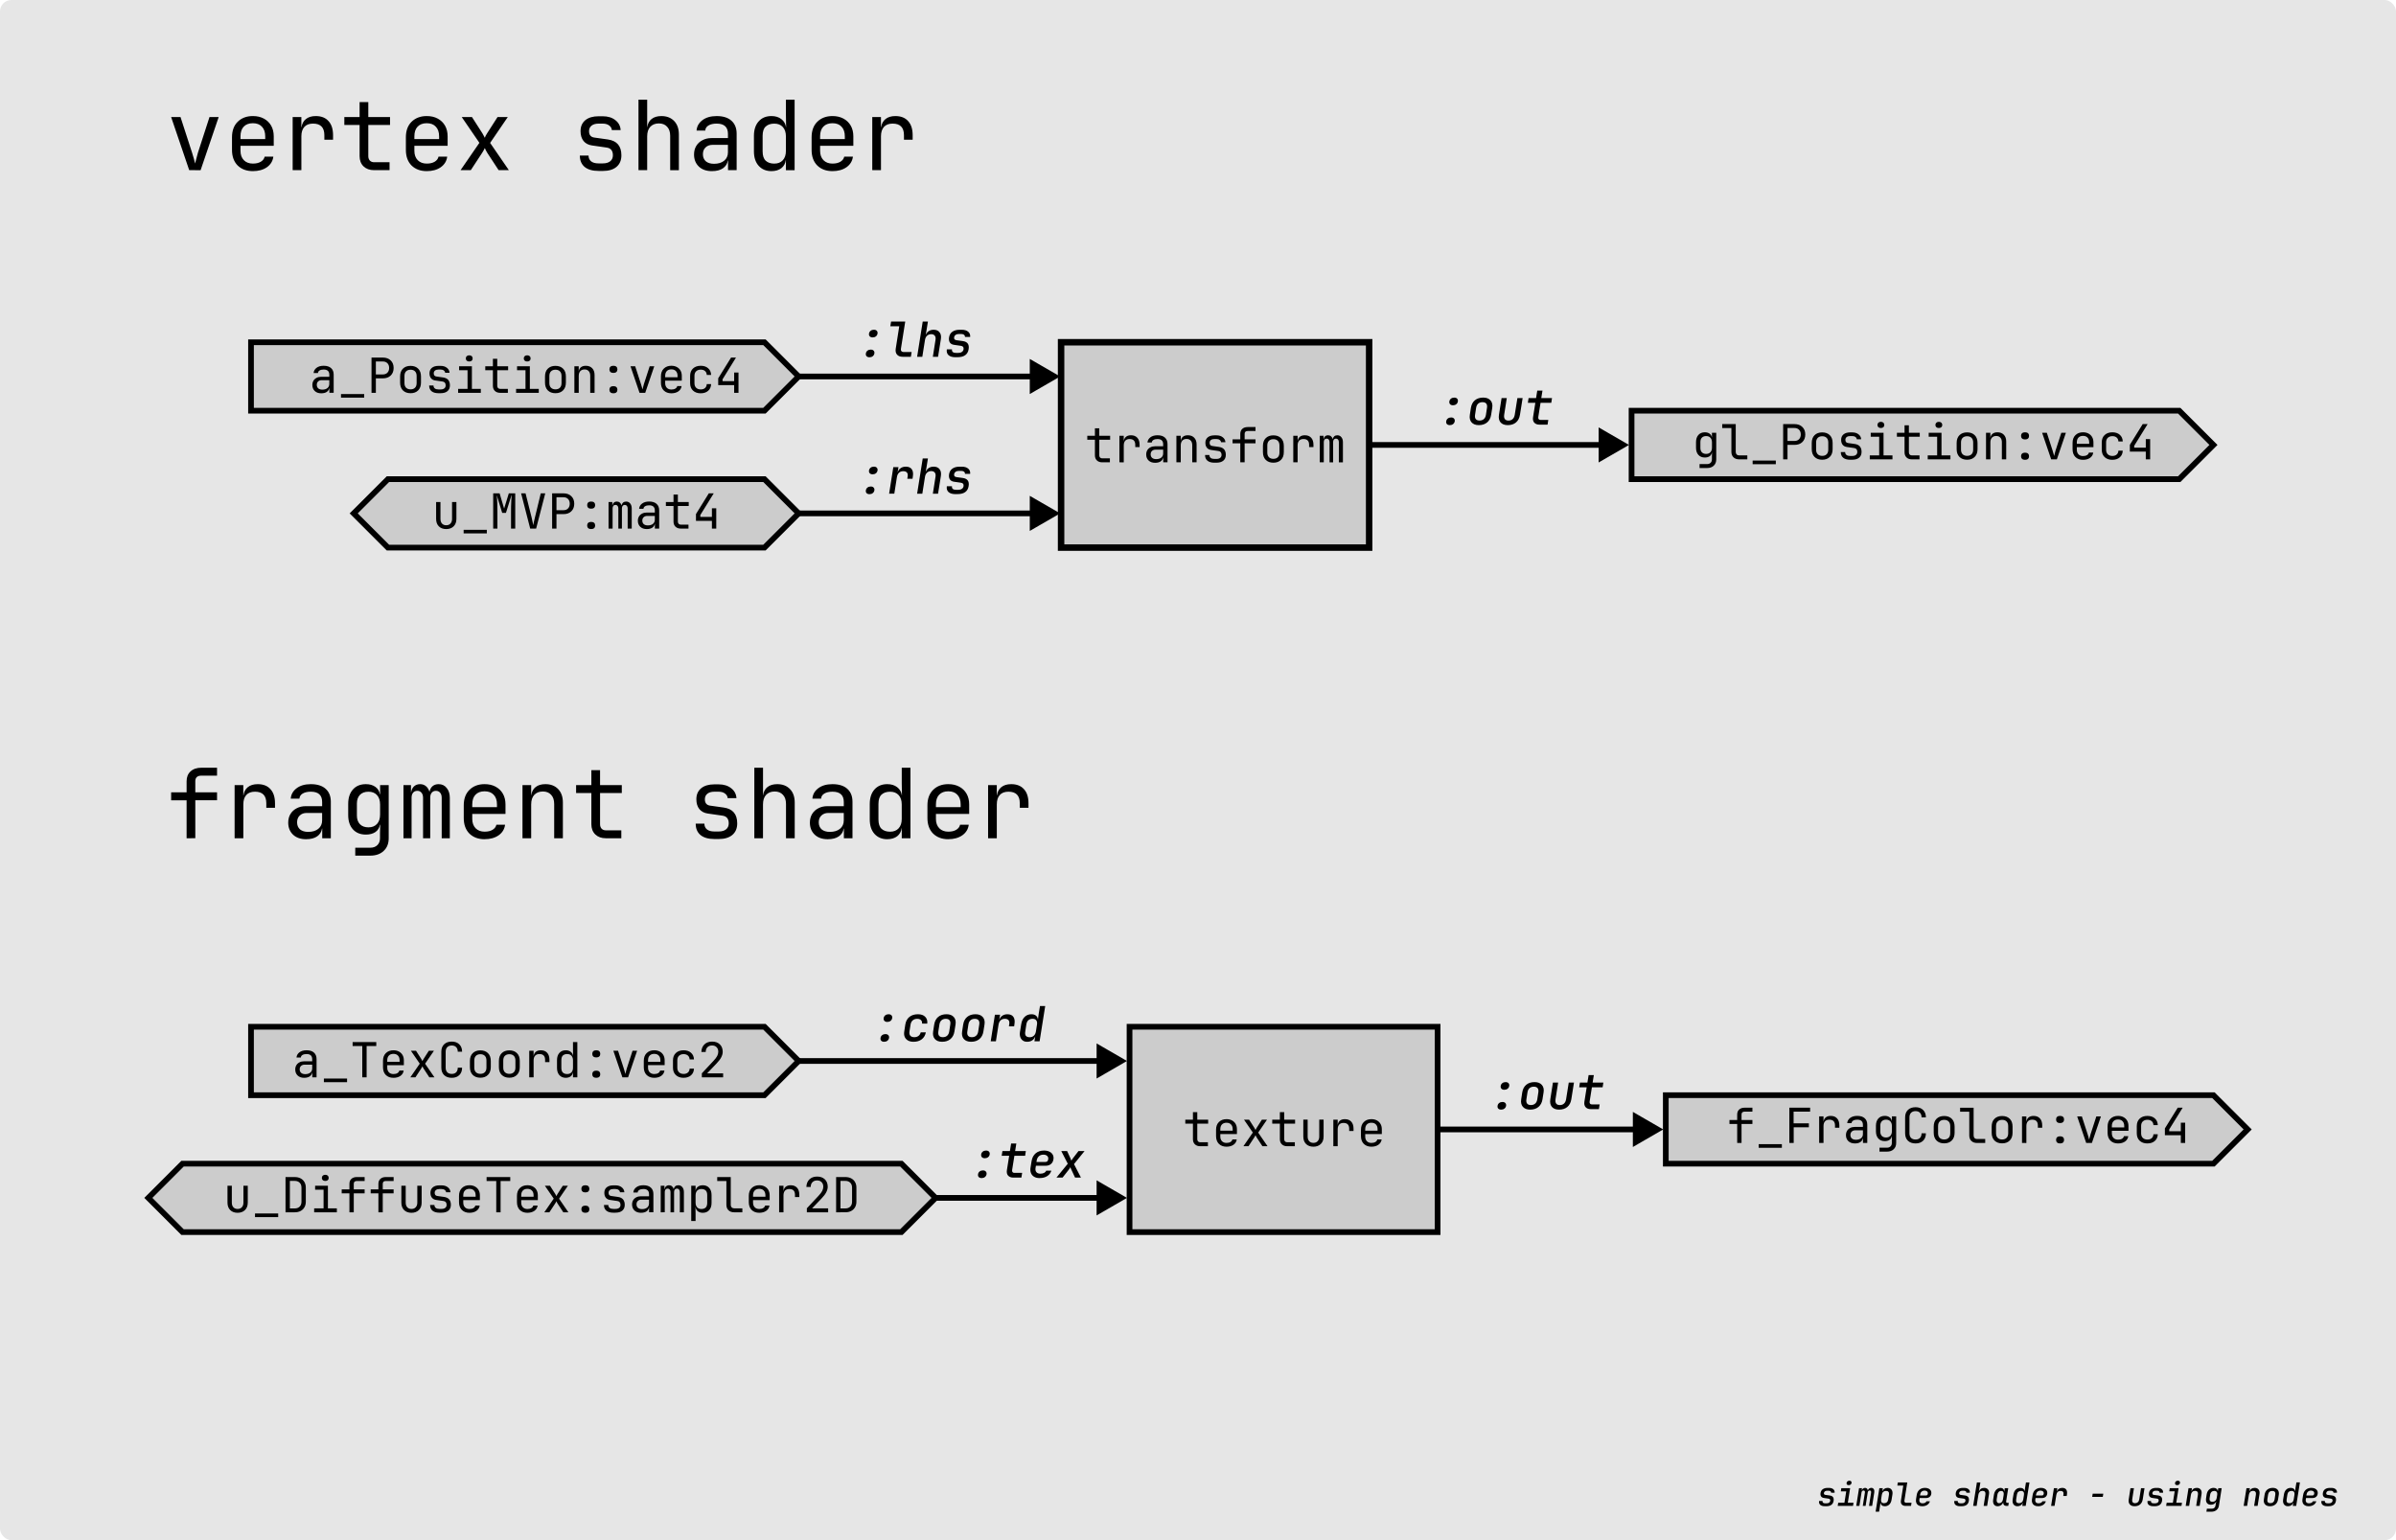 <?xml version="1.0" encoding="UTF-8" standalone="no"?>
<!-- Created with Inkscape (http://www.inkscape.org/) -->

<svg
   width="210mm"
   height="135mm"
   viewBox="0 0 210 135"
   version="1.1"
   id="svg1"
   xmlns="http://www.w3.org/2000/svg">
  <defs
     id="defs1">
    <marker
       style="overflow:visible"
       id="marker13"
       refX="0"
       refY="0"
       orient="auto-start-reverse"
       markerWidth="1"
       markerHeight="1"
       viewBox="0 0 1 1"
       preserveAspectRatio="xMidYMid">
      <path
         transform="scale(0.5)"
         style="fill:context-stroke;fill-rule:evenodd;stroke:context-stroke;stroke-width:1pt"
         d="M 5.77,0 -2.88,5 V -5 Z"
         id="path13" />
    </marker>
    <marker
       style="overflow:visible"
       id="marker8"
       refX="0"
       refY="0"
       orient="auto-start-reverse"
       markerWidth="1"
       markerHeight="1"
       viewBox="0 0 1 1"
       preserveAspectRatio="xMidYMid">
      <path
         transform="scale(0.5)"
         style="fill:context-stroke;fill-rule:evenodd;stroke:context-stroke;stroke-width:1pt"
         d="M 5.77,0 -2.88,5 V -5 Z"
         id="path8" />
    </marker>
    <marker
       style="overflow:visible"
       id="Triangle"
       refX="0"
       refY="0"
       orient="auto-start-reverse"
       markerWidth="1"
       markerHeight="1"
       viewBox="0 0 1 1"
       preserveAspectRatio="xMidYMid">
      <path
         transform="scale(0.5)"
         style="fill:context-stroke;fill-rule:evenodd;stroke:context-stroke;stroke-width:1pt"
         d="M 5.77,0 -2.88,5 V -5 Z"
         id="path135" />
    </marker>
    <marker
       style="overflow:visible"
       id="marker8-9"
       refX="0"
       refY="0"
       orient="auto-start-reverse"
       markerWidth="1"
       markerHeight="1"
       viewBox="0 0 1 1"
       preserveAspectRatio="xMidYMid">
      <path
         transform="scale(0.5)"
         style="fill:context-stroke;fill-rule:evenodd;stroke:context-stroke;stroke-width:1pt"
         d="M 5.77,0 -2.88,5 V -5 Z"
         id="path8-1" />
    </marker>
    <marker
       style="overflow:visible"
       id="marker13-9"
       refX="0"
       refY="0"
       orient="auto-start-reverse"
       markerWidth="1"
       markerHeight="1"
       viewBox="0 0 1 1"
       preserveAspectRatio="xMidYMid">
      <path
         transform="scale(0.5)"
         style="fill:context-stroke;fill-rule:evenodd;stroke:context-stroke;stroke-width:1pt"
         d="M 5.77,0 -2.88,5 V -5 Z"
         id="path13-9" />
    </marker>
    <marker
       style="overflow:visible"
       id="marker8-9-9"
       refX="0"
       refY="0"
       orient="auto-start-reverse"
       markerWidth="1"
       markerHeight="1"
       viewBox="0 0 1 1"
       preserveAspectRatio="xMidYMid">
      <path
         transform="scale(0.5)"
         style="fill:context-stroke;fill-rule:evenodd;stroke:context-stroke;stroke-width:1pt"
         d="M 5.77,0 -2.88,5 V -5 Z"
         id="path8-1-9" />
    </marker>
  </defs>
  <g
     id="layer1">
    <rect
       style="fill:#e6e6e6;stroke:none;stroke-width:0.5;stroke-dasharray:none;stroke-dashoffset:5.669"
       id="rect11"
       width="210"
       height="135"
       x="0"
       y="0"
       ry="1" />
    <path
       d="M 16.583,14.915 15,10.259 h 0.821 l 1.016,3.133 q 0.093,0.279 0.161,0.542 0.068,0.254 0.102,0.398 0.042,-0.144 0.102,-0.398 0.059,-0.262 0.144,-0.542 l 1.016,-3.133 h 0.804 l -1.583,4.657 z M 22.163,15 Q 21.342,15 20.834,14.509 20.334,14.009 20.334,13.137 v -1.101 q 0,-0.872 0.5,-1.363 0.508,-0.5 1.329,-0.5 0.55,0 0.957,0.22 0.415,0.22 0.643,0.618 0.229,0.398 0.229,0.94 v 0.83 H 21.079 V 13.222 q 0,0.516 0.296,0.821 0.296,0.296 0.787,0.296 0.423,0 0.694,-0.161 Q 23.136,14.009 23.196,13.73 h 0.762 q -0.076,0.584 -0.567,0.931 Q 22.899,15 22.163,15 Z m -1.084,-2.811 h 2.167 v -0.237 q 0,-0.55 -0.288,-0.847 -0.279,-0.305 -0.796,-0.305 -0.516,0 -0.804,0.305 -0.279,0.296 -0.279,0.847 z m 4.572,2.726 v -4.657 h 0.762 v 0.889 h 0.017 q 0.059,-0.449 0.381,-0.711 0.322,-0.262 0.864,-0.262 0.728,0 1.118,0.44 0.398,0.432 0.398,1.236 v 0.398 h -0.762 v -0.398 q 0,-1.016 -0.991,-1.016 -0.5,0 -0.762,0.288 -0.262,0.288 -0.262,0.83 v 2.963 z m 7.137,0 q -0.576,0 -0.923,-0.33 -0.347,-0.339 -0.347,-0.897 v -2.735 h -1.338 v -0.694 h 1.338 V 8.946 h 0.762 v 1.312 h 1.905 v 0.694 h -1.905 v 2.735 q 0,0.237 0.135,0.389 0.144,0.144 0.373,0.144 h 1.355 v 0.694 z M 37.403,15 Q 36.582,15 36.074,14.509 35.574,14.009 35.574,13.137 v -1.101 q 0,-0.872 0.5,-1.363 0.508,-0.5 1.329,-0.5 0.55,0 0.957,0.22 0.415,0.22 0.643,0.618 0.229,0.398 0.229,0.94 v 0.83 H 36.319 V 13.222 q 0,0.516 0.296,0.821 0.296,0.296 0.787,0.296 0.423,0 0.694,-0.161 0.279,-0.169 0.339,-0.449 h 0.762 q -0.076,0.584 -0.567,0.931 Q 38.139,15 37.403,15 Z m -1.084,-2.811 h 2.167 v -0.237 q 0,-0.55 -0.288,-0.847 -0.279,-0.305 -0.796,-0.305 -0.516,0 -0.804,0.305 -0.279,0.296 -0.279,0.847 z m 4.047,2.726 1.651,-2.396 -1.549,-2.261 h 0.897 l 0.923,1.439 q 0.059,0.093 0.11,0.203 0.059,0.11 0.093,0.178 0.025,-0.068 0.076,-0.178 0.059,-0.11 0.119,-0.203 l 0.923,-1.439 h 0.897 l -1.549,2.269 1.643,2.388 h -0.897 l -0.999,-1.524 q -0.059,-0.093 -0.119,-0.212 -0.051,-0.127 -0.093,-0.203 -0.034,0.076 -0.102,0.203 -0.059,0.119 -0.127,0.212 l -0.999,1.524 z m 12.09,0.068 q -0.779,0 -1.211,-0.347 -0.423,-0.356 -0.423,-0.999 h 0.762 q 0,0.322 0.229,0.508 0.229,0.178 0.643,0.178 h 0.373 q 0.423,0 0.652,-0.186 0.237,-0.186 0.237,-0.525 0,-0.601 -0.55,-0.677 l -1.287,-0.186 q -0.474,-0.068 -0.737,-0.389 -0.262,-0.33 -0.262,-0.864 0,-0.61 0.415,-0.957 0.423,-0.347 1.16,-0.347 h 0.373 q 0.677,0 1.101,0.339 0.432,0.33 0.466,0.872 H 53.625 q -0.017,-0.246 -0.237,-0.406 -0.212,-0.161 -0.559,-0.161 H 52.457 q -0.389,0 -0.61,0.178 -0.22,0.178 -0.22,0.483 0,0.491 0.449,0.559 l 1.202,0.169 q 1.185,0.169 1.185,1.389 0,0.652 -0.432,1.016 -0.423,0.356 -1.202,0.356 z m 3.505,-0.068 V 8.735 h 0.762 v 2.413 h 0.009 q 0.059,-0.466 0.381,-0.72 0.322,-0.254 0.855,-0.254 0.703,0 1.118,0.432 0.415,0.432 0.415,1.177 v 3.133 h -0.762 v -3.006 q 0,-0.525 -0.271,-0.804 -0.262,-0.288 -0.72,-0.288 -0.474,0 -0.754,0.296 -0.271,0.296 -0.271,0.838 v 2.963 z M 62.396,15 q -0.72,0 -1.143,-0.398 -0.423,-0.406 -0.423,-1.058 0,-0.432 0.195,-0.754 0.195,-0.322 0.542,-0.5 0.347,-0.186 0.796,-0.186 h 1.439 v -0.364 q 0,-0.906 -0.991,-0.906 -0.44,0 -0.711,0.161 -0.271,0.161 -0.288,0.449 h -0.762 q 0.042,-0.55 0.508,-0.906 0.474,-0.364 1.253,-0.364 0.847,0 1.295,0.406 0.457,0.406 0.457,1.135 v 3.2 h -0.754 v -0.847 h -0.017 q -0.068,0.432 -0.432,0.686 Q 62.998,15 62.396,15 Z m 0.186,-0.643 q 0.559,0 0.889,-0.271 0.33,-0.271 0.33,-0.737 v -0.652 h -1.355 q -0.373,0 -0.61,0.229 -0.229,0.22 -0.229,0.593 0,0.389 0.254,0.618 0.262,0.22 0.72,0.22 z M 67.612,15 q -0.694,0 -1.118,-0.466 -0.415,-0.466 -0.415,-1.262 v -1.363 q 0,-0.804 0.415,-1.27 0.415,-0.466 1.118,-0.466 0.525,0 0.864,0.262 0.347,0.262 0.415,0.711 h 0.009 l -0.017,-1.058 V 8.735 h 0.762 v 6.181 h -0.762 v -0.889 h -0.009 Q 68.814,14.484 68.476,14.746 68.137,15 67.612,15 Z m 0.254,-0.66 q 0.474,0 0.745,-0.296 0.271,-0.296 0.271,-0.821 v -1.27 q 0,-0.525 -0.271,-0.821 -0.271,-0.296 -0.745,-0.296 -0.483,0 -0.754,0.254 -0.271,0.246 -0.271,0.821 v 1.355 q 0,0.567 0.271,0.821 0.271,0.254 0.754,0.254 z M 72.963,15 Q 72.142,15 71.634,14.509 71.134,14.009 71.134,13.137 v -1.101 q 0,-0.872 0.5,-1.363 0.508,-0.5 1.329,-0.5 0.55,0 0.957,0.22 0.415,0.22 0.643,0.618 0.229,0.398 0.229,0.94 v 0.83 H 71.879 V 13.222 q 0,0.516 0.296,0.821 0.296,0.296 0.787,0.296 0.423,0 0.694,-0.161 0.279,-0.169 0.339,-0.449 h 0.762 q -0.076,0.584 -0.567,0.931 Q 73.699,15 72.963,15 Z m -1.084,-2.811 h 2.167 v -0.237 q 0,-0.55 -0.288,-0.847 -0.279,-0.305 -0.796,-0.305 -0.516,0 -0.804,0.305 -0.279,0.296 -0.279,0.847 z m 4.572,2.726 v -4.657 h 0.762 v 0.889 h 0.017 q 0.059,-0.449 0.381,-0.711 0.322,-0.262 0.864,-0.262 0.728,0 1.118,0.44 0.398,0.432 0.398,1.236 v 0.398 h -0.762 v -0.398 q 0,-1.016 -0.991,-1.016 -0.5,0 -0.762,0.288 -0.262,0.288 -0.262,0.83 v 2.963 z"
       id="text1"
       style="-inkscape-font-specification:'JetBrains Mono';stroke-width:0.5;stroke-dashoffset:5.669"
       aria-label="vertex shader" />
    <path
       style="-inkscape-font-specification:'JetBrains Mono';stroke-width:0.5;stroke-dashoffset:5.669"
       d="M 16.355,73.476 V 70.149 H 15 V 69.454 h 1.355 v -0.974 q 0,-0.55 0.347,-0.864 0.347,-0.322 0.957,-0.322 h 1.363 v 0.694 h -1.363 q -0.542,0 -0.542,0.491 v 0.974 h 1.905 v 0.694 h -1.905 v 3.327 z m 4.208,0 v -4.657 h 0.762 v 0.889 h 0.017 q 0.059,-0.449 0.381,-0.711 0.322,-0.262 0.864,-0.262 0.728,0 1.118,0.44 0.398,0.432 0.398,1.236 v 0.398 h -0.762 v -0.398 q 0,-1.016 -0.991,-1.016 -0.5,0 -0.762,0.288 -0.262,0.288 -0.262,0.83 v 2.963 z m 6.265,0.085 q -0.72,0 -1.143,-0.398 -0.423,-0.406 -0.423,-1.058 0,-0.432 0.195,-0.754 0.195,-0.322 0.542,-0.5 0.347,-0.186 0.796,-0.186 h 1.439 v -0.364 q 0,-0.906 -0.991,-0.906 -0.44,0 -0.711,0.161 -0.271,0.161 -0.288,0.449 h -0.762 q 0.042,-0.55 0.508,-0.906 0.474,-0.364 1.253,-0.364 0.847,0 1.295,0.406 0.457,0.406 0.457,1.135 v 3.2 h -0.754 v -0.847 h -0.017 q -0.068,0.432 -0.432,0.686 -0.364,0.246 -0.965,0.246 z m 0.186,-0.643 q 0.559,0 0.889,-0.271 0.33,-0.271 0.33,-0.737 V 71.258 h -1.355 q -0.373,0 -0.61,0.229 -0.229,0.22 -0.229,0.593 0,0.389 0.254,0.618 0.262,0.22 0.72,0.22 z m 4.123,2.083 v -0.694 h 1.312 q 0.398,0 0.627,-0.229 0.229,-0.22 0.229,-0.601 v -0.423 l 0.017,-0.762 h -0.025 q -0.068,0.415 -0.398,0.643 -0.33,0.22 -0.83,0.22 -0.72,0 -1.135,-0.457 -0.415,-0.457 -0.415,-1.253 v -0.982 q 0,-0.796 0.415,-1.262 0.415,-0.466 1.135,-0.466 0.5,0 0.83,0.237 0.33,0.237 0.398,0.652 h 0.017 v -0.804 h 0.754 v 4.657 q 0,0.703 -0.44,1.109 -0.432,0.415 -1.185,0.415 z m 1.16,-2.481 q 0.474,0 0.745,-0.296 0.271,-0.296 0.271,-0.821 v -0.889 q 0,-0.525 -0.271,-0.821 -0.271,-0.296 -0.745,-0.296 -0.483,0 -0.754,0.279 -0.262,0.279 -0.262,0.754 v 1.058 q 0,0.474 0.262,0.754 0.271,0.279 0.754,0.279 z m 3.065,0.957 v -4.657 h 0.66 v 0.618 h 0.017 q 0.042,-0.313 0.246,-0.508 0.212,-0.195 0.533,-0.195 0.305,0 0.516,0.178 0.212,0.178 0.305,0.483 h 0.009 q 0.059,-0.305 0.262,-0.483 0.212,-0.178 0.533,-0.178 0.449,0 0.711,0.339 0.271,0.33 0.271,0.864 v 3.539 h -0.711 v -3.548 q 0,-0.279 -0.135,-0.44 -0.135,-0.169 -0.373,-0.169 -0.229,0 -0.364,0.161 -0.135,0.161 -0.135,0.44 v 3.556 h -0.627 v -3.548 q 0,-0.279 -0.135,-0.44 -0.135,-0.169 -0.364,-0.169 -0.237,0 -0.373,0.161 -0.135,0.161 -0.135,0.44 v 3.556 z m 7.112,0.085 q -0.821,0 -1.329,-0.491 Q 40.646,72.57 40.646,71.698 V 70.597 q 0,-0.872 0.5,-1.363 0.508,-0.5 1.329,-0.5 0.55,0 0.957,0.22 0.415,0.22 0.643,0.618 0.229,0.398 0.229,0.94 v 0.83 h -2.913 v 0.44 q 0,0.516 0.296,0.821 0.296,0.296 0.787,0.296 0.423,0 0.694,-0.161 0.279,-0.169 0.339,-0.449 h 0.762 q -0.076,0.584 -0.567,0.931 -0.491,0.339 -1.228,0.339 z M 41.391,70.75 h 2.167 v -0.237 q 0,-0.55 -0.288,-0.847 -0.279,-0.305 -0.796,-0.305 -0.516,0 -0.804,0.305 -0.279,0.296 -0.279,0.847 z m 4.403,2.726 v -4.657 h 0.762 v 0.889 h 0.009 q 0.059,-0.466 0.381,-0.72 0.322,-0.254 0.855,-0.254 0.703,0 1.118,0.432 0.415,0.432 0.415,1.177 v 3.133 h -0.762 v -2.997 q 0,-0.533 -0.271,-0.813 -0.262,-0.288 -0.72,-0.288 -0.474,0 -0.754,0.296 -0.271,0.296 -0.271,0.838 v 2.963 z m 7.307,0 q -0.576,0 -0.923,-0.33 -0.347,-0.339 -0.347,-0.897 v -2.735 h -1.338 v -0.694 h 1.338 v -1.312 h 0.762 v 1.312 h 1.905 v 0.694 h -1.905 v 2.735 q 0,0.237 0.135,0.389 0.144,0.144 0.373,0.144 h 1.355 v 0.694 z m 9.508,0.068 q -0.779,0 -1.211,-0.347 -0.423,-0.356 -0.423,-0.999 h 0.762 q 0,0.322 0.229,0.508 0.229,0.178 0.643,0.178 h 0.373 q 0.423,0 0.652,-0.186 0.237,-0.186 0.237,-0.525 0,-0.601 -0.55,-0.677 L 62.032,71.309 q -0.474,-0.068 -0.737,-0.389 -0.262,-0.33 -0.262,-0.864 0,-0.61 0.415,-0.957 0.423,-0.347 1.16,-0.347 h 0.373 q 0.677,0 1.101,0.339 0.432,0.33 0.466,0.872 h -0.77 q -0.017,-0.246 -0.237,-0.406 -0.212,-0.161 -0.559,-0.161 h -0.373 q -0.389,0 -0.61,0.178 -0.22,0.178 -0.22,0.483 0,0.491 0.449,0.559 l 1.202,0.169 q 1.185,0.169 1.185,1.389 0,0.652 -0.432,1.016 -0.423,0.356 -1.202,0.356 z m 3.505,-0.068 v -6.181 h 0.762 v 2.413 h 0.009 q 0.059,-0.466 0.381,-0.72 0.322,-0.254 0.855,-0.254 0.703,0 1.118,0.432 0.415,0.432 0.415,1.177 v 3.133 H 68.89 V 70.47 q 0,-0.525 -0.271,-0.804 -0.262,-0.288 -0.72,-0.288 -0.474,0 -0.754,0.296 -0.271,0.296 -0.271,0.838 v 2.963 z m 6.435,0.085 q -0.72,0 -1.143,-0.398 -0.423,-0.406 -0.423,-1.058 0,-0.432 0.195,-0.754 0.195,-0.322 0.542,-0.5 0.347,-0.186 0.796,-0.186 h 1.439 v -0.364 q 0,-0.906 -0.991,-0.906 -0.44,0 -0.711,0.161 -0.271,0.161 -0.288,0.449 h -0.762 q 0.042,-0.55 0.508,-0.906 0.474,-0.364 1.253,-0.364 0.847,0 1.295,0.406 0.457,0.406 0.457,1.135 v 3.2 h -0.754 v -0.847 h -0.017 q -0.068,0.432 -0.432,0.686 -0.364,0.246 -0.965,0.246 z m 0.186,-0.643 q 0.559,0 0.889,-0.271 0.33,-0.271 0.33,-0.737 V 71.258 h -1.355 q -0.373,0 -0.61,0.229 -0.229,0.22 -0.229,0.593 0,0.389 0.254,0.618 0.262,0.22 0.72,0.22 z m 5.029,0.643 q -0.694,0 -1.118,-0.466 -0.415,-0.466 -0.415,-1.262 V 70.47 q 0,-0.804 0.415,-1.27 0.415,-0.466 1.118,-0.466 0.525,0 0.864,0.262 0.347,0.262 0.415,0.711 h 0.009 l -0.017,-1.058 v -1.355 h 0.762 v 6.181 h -0.762 v -0.889 h -0.009 q -0.059,0.457 -0.398,0.72 -0.339,0.254 -0.864,0.254 z m 0.254,-0.66 q 0.474,0 0.745,-0.296 0.271,-0.296 0.271,-0.821 v -1.27 q 0,-0.525 -0.271,-0.821 -0.271,-0.296 -0.745,-0.296 -0.483,0 -0.754,0.254 -0.271,0.246 -0.271,0.821 v 1.355 q 0,0.567 0.271,0.821 0.271,0.254 0.754,0.254 z m 5.097,0.66 q -0.821,0 -1.329,-0.491 -0.5,-0.5 -0.5,-1.372 V 70.597 q 0,-0.872 0.5,-1.363 0.508,-0.5 1.329,-0.5 0.55,0 0.957,0.22 0.415,0.22 0.643,0.618 0.229,0.398 0.229,0.94 v 0.83 H 82.031 v 0.44 q 0,0.516 0.296,0.821 0.296,0.296 0.787,0.296 0.423,0 0.694,-0.161 0.279,-0.169 0.339,-0.449 h 0.762 q -0.076,0.584 -0.567,0.931 -0.491,0.339 -1.228,0.339 z M 82.031,70.75 h 2.167 v -0.237 q 0,-0.55 -0.288,-0.847 -0.279,-0.305 -0.796,-0.305 -0.516,0 -0.804,0.305 -0.279,0.296 -0.279,0.847 z m 4.572,2.726 v -4.657 h 0.762 v 0.889 h 0.017 q 0.059,-0.449 0.381,-0.711 0.322,-0.262 0.864,-0.262 0.728,0 1.118,0.44 0.398,0.432 0.398,1.236 v 0.398 h -0.762 v -0.398 q 0,-1.016 -0.991,-1.016 -0.5,0 -0.762,0.288 -0.262,0.288 -0.262,0.83 v 2.963 z"
       id="text2"
       aria-label="fragment shader" />
    <path
       id="rect2"
       style="fill:#cccccc;stroke:#000000;stroke-width:0.5;stroke-dashoffset:5.669"
       d="m 22,30 h 45 l 3,3 -3,3 H 22 Z" />
    <path
       style="-inkscape-font-specification:'JetBrains Mono';stroke-width:0.5;stroke-dashoffset:5.669"
       d="m 28.16,34.475 q -0.36,0 -0.571,-0.199 -0.212,-0.203 -0.212,-0.529 0,-0.216 0.097,-0.377 0.097,-0.161 0.271,-0.25 0.174,-0.093 0.398,-0.093 h 0.72 v -0.182 q 0,-0.453 -0.495,-0.453 -0.22,0 -0.356,0.08 -0.135,0.08 -0.144,0.224 h -0.381 q 0.021,-0.275 0.254,-0.453 0.237,-0.182 0.627,-0.182 0.423,0 0.648,0.203 0.229,0.203 0.229,0.567 v 1.6 h -0.377 v -0.423 h -0.009 q -0.034,0.216 -0.216,0.343 -0.182,0.123 -0.483,0.123 z m 0.093,-0.322 q 0.279,0 0.444,-0.135 0.165,-0.135 0.165,-0.368 v -0.326 h -0.677 q -0.186,0 -0.305,0.114 -0.114,0.11 -0.114,0.296 0,0.195 0.127,0.309 0.131,0.11 0.36,0.11 z m 1.634,0.703 v -0.318 h 2.032 v 0.318 z m 2.675,-0.423 v -3.09 h 0.995 q 0.432,0 0.686,0.25 0.258,0.246 0.258,0.66 0,0.415 -0.258,0.665 -0.254,0.246 -0.686,0.246 h -0.614 v 1.27 z m 0.381,-1.613 h 0.614 q 0.25,0 0.398,-0.152 0.152,-0.157 0.152,-0.415 0,-0.262 -0.152,-0.415 -0.148,-0.152 -0.398,-0.152 h -0.614 z m 3.04,1.647 q -0.419,0 -0.669,-0.246 -0.246,-0.246 -0.246,-0.686 v -0.533 q 0,-0.445 0.246,-0.686 0.246,-0.246 0.669,-0.246 0.423,0 0.669,0.246 0.246,0.241 0.246,0.686 v 0.533 q 0,0.44 -0.25,0.686 -0.246,0.246 -0.665,0.246 z m 0,-0.339 q 0.25,0 0.389,-0.14 0.144,-0.14 0.144,-0.411 v -0.618 q 0,-0.271 -0.144,-0.411 -0.14,-0.14 -0.389,-0.14 -0.246,0 -0.389,0.14 -0.144,0.14 -0.144,0.411 v 0.618 q 0,0.271 0.144,0.411 0.144,0.14 0.389,0.14 z m 2.447,0.339 q -0.389,0 -0.605,-0.174 -0.212,-0.178 -0.212,-0.5 h 0.381 q 0,0.161 0.114,0.254 0.114,0.089 0.322,0.089 h 0.186 q 0.212,0 0.326,-0.093 0.119,-0.093 0.119,-0.262 0,-0.301 -0.275,-0.339 l -0.643,-0.093 q -0.237,-0.034 -0.368,-0.195 -0.131,-0.165 -0.131,-0.432 0,-0.305 0.207,-0.478 0.212,-0.174 0.58,-0.174 h 0.186 q 0.339,0 0.55,0.169 0.216,0.165 0.233,0.436 h -0.385 q -0.009,-0.123 -0.119,-0.203 -0.106,-0.08 -0.279,-0.08 h -0.186 q -0.195,0 -0.305,0.089 -0.11,0.089 -0.11,0.241 0,0.246 0.224,0.279 l 0.601,0.085 q 0.593,0.085 0.593,0.694 0,0.326 -0.216,0.508 -0.212,0.178 -0.601,0.178 z m 1.723,-0.034 v -0.347 h 0.826 v -1.634 h -0.741 v -0.347 h 1.122 v 1.981 h 0.783 v 0.347 z m 0.974,-2.747 q -0.14,0 -0.22,-0.072 -0.08,-0.072 -0.08,-0.195 0,-0.127 0.08,-0.199 0.08,-0.076 0.22,-0.076 0.14,0 0.22,0.076 0.08,0.072 0.08,0.199 0,0.123 -0.08,0.195 -0.08,0.072 -0.22,0.072 z m 2.709,2.747 q -0.288,0 -0.461,-0.165 -0.174,-0.169 -0.174,-0.449 v -1.367 h -0.669 v -0.347 h 0.669 v -0.656 h 0.381 v 0.656 h 0.953 v 0.347 h -0.953 v 1.367 q 0,0.119 0.068,0.195 0.072,0.072 0.186,0.072 h 0.677 v 0.347 z m 1.397,0 v -0.347 h 0.825 v -1.634 h -0.741 v -0.347 h 1.122 v 1.981 h 0.783 v 0.347 z m 0.974,-2.747 q -0.14,0 -0.22,-0.072 -0.08,-0.072 -0.08,-0.195 0,-0.127 0.08,-0.199 0.08,-0.076 0.22,-0.076 0.14,0 0.22,0.076 0.08,0.072 0.08,0.199 0,0.123 -0.08,0.195 -0.08,0.072 -0.22,0.072 z m 2.476,2.781 q -0.419,0 -0.669,-0.246 -0.246,-0.246 -0.246,-0.686 v -0.533 q 0,-0.445 0.246,-0.686 0.246,-0.246 0.669,-0.246 0.423,0 0.669,0.246 0.246,0.241 0.246,0.686 v 0.533 q 0,0.44 -0.25,0.686 -0.246,0.246 -0.665,0.246 z m 0,-0.339 q 0.25,0 0.389,-0.14 0.144,-0.14 0.144,-0.411 v -0.618 q 0,-0.271 -0.144,-0.411 -0.14,-0.14 -0.389,-0.14 -0.246,0 -0.389,0.14 -0.144,0.14 -0.144,0.411 v 0.618 q 0,0.271 0.144,0.411 0.144,0.14 0.389,0.14 z m 1.659,0.305 v -2.328 h 0.381 v 0.445 h 0.004 q 0.03,-0.233 0.191,-0.36 0.161,-0.127 0.428,-0.127 0.351,0 0.559,0.216 0.207,0.216 0.207,0.588 v 1.566 h -0.381 v -1.499 q 0,-0.267 -0.135,-0.406 -0.131,-0.144 -0.36,-0.144 -0.237,0 -0.377,0.148 -0.135,0.148 -0.135,0.419 v 1.482 z m 3.421,-1.744 q -0.174,0 -0.262,-0.085 -0.089,-0.085 -0.089,-0.229 0,-0.144 0.089,-0.229 0.089,-0.085 0.262,-0.085 0.174,0 0.262,0.085 0.089,0.085 0.089,0.229 0,0.144 -0.089,0.229 -0.089,0.085 -0.262,0.085 z m 0,1.786 q -0.174,0 -0.262,-0.085 -0.089,-0.085 -0.089,-0.229 0,-0.144 0.089,-0.229 0.089,-0.085 0.262,-0.085 0.174,0 0.262,0.085 0.089,0.085 0.089,0.229 0,0.144 -0.089,0.229 -0.089,0.085 -0.262,0.085 z m 2.29,-0.042 -0.792,-2.328 h 0.411 l 0.508,1.566 q 0.047,0.14 0.08,0.271 0.034,0.127 0.051,0.199 0.021,-0.072 0.051,-0.199 0.03,-0.131 0.072,-0.271 l 0.508,-1.566 h 0.402 l -0.792,2.328 z m 2.79,0.042 q -0.411,0 -0.665,-0.246 -0.25,-0.25 -0.25,-0.686 v -0.55 q 0,-0.436 0.25,-0.682 0.254,-0.25 0.665,-0.25 0.275,0 0.478,0.11 0.207,0.11 0.322,0.309 0.114,0.199 0.114,0.47 v 0.415 h -1.456 v 0.22 q 0,0.258 0.148,0.411 0.148,0.148 0.394,0.148 0.212,0 0.347,-0.08 0.14,-0.085 0.169,-0.224 h 0.381 q -0.038,0.292 -0.284,0.466 -0.246,0.169 -0.614,0.169 z m -0.542,-1.405 h 1.084 v -0.119 q 0,-0.275 -0.144,-0.423 -0.14,-0.152 -0.398,-0.152 -0.258,0 -0.402,0.152 -0.14,0.148 -0.14,0.423 z m 3.116,1.405 q -0.423,0 -0.677,-0.237 -0.254,-0.237 -0.254,-0.652 v -0.635 q 0,-0.415 0.254,-0.652 0.254,-0.237 0.677,-0.237 0.402,0 0.648,0.216 0.25,0.216 0.262,0.588 h -0.381 q -0.013,-0.224 -0.152,-0.343 -0.14,-0.123 -0.377,-0.123 -0.25,0 -0.402,0.144 -0.148,0.14 -0.148,0.402 v 0.639 q 0,0.262 0.148,0.406 0.152,0.144 0.402,0.144 0.237,0 0.377,-0.123 0.14,-0.123 0.152,-0.343 h 0.381 q -0.013,0.373 -0.262,0.588 -0.246,0.216 -0.648,0.216 z m 2.929,-0.042 v -0.677 h -1.397 v -0.597 l 1.126,-1.816 h 0.432 l -1.177,1.901 v 0.165 h 1.016 v -0.754 h 0.381 v 1.778 z"
       id="text3"
       aria-label="a_Position:vec4" />
    <path
       id="rect2-9"
       style="fill:#cccccc;stroke:#000000;stroke-width:0.5;stroke-dashoffset:5.669"
       d="m 143,36 h 48 l 3,3 -3,3 h -48 z" />
    <path
       style="-inkscape-font-specification:'JetBrains Mono';stroke-width:0.5;stroke-dashoffset:5.669"
       d="m 148.96,41.026 v -0.347 h 0.656 q 0.199,0 0.313,-0.114 0.114,-0.11 0.114,-0.301 v -0.212 l 0.008,-0.381 h -0.013 q -0.034,0.207 -0.199,0.322 -0.165,0.11 -0.415,0.11 -0.36,0 -0.567,-0.229 -0.207,-0.229 -0.207,-0.627 v -0.491 q 0,-0.398 0.207,-0.631 0.207,-0.233 0.567,-0.233 0.25,0 0.415,0.119 0.165,0.119 0.199,0.326 h 0.008 v -0.402 h 0.377 v 2.328 q 0,0.351 -0.22,0.555 -0.216,0.207 -0.593,0.207 z m 0.58,-1.24 q 0.237,0 0.373,-0.148 0.135,-0.148 0.135,-0.411 v -0.444 q 0,-0.262 -0.135,-0.411 -0.135,-0.148 -0.373,-0.148 -0.241,0 -0.377,0.14 -0.131,0.14 -0.131,0.377 v 0.529 q 0,0.237 0.131,0.377 0.135,0.14 0.377,0.14 z m 2.887,0.478 q -0.309,0 -0.495,-0.178 -0.182,-0.182 -0.182,-0.478 v -2.087 h -0.804 v -0.347 h 1.185 v 2.434 q 0,0.144 0.08,0.229 0.08,0.08 0.216,0.08 h 0.72 v 0.347 z m 1.185,0.423 v -0.318 h 2.032 v 0.318 z m 2.675,-0.423 v -3.09 h 0.995 q 0.432,0 0.686,0.25 0.258,0.246 0.258,0.66 0,0.415 -0.258,0.665 -0.254,0.246 -0.686,0.246 h -0.614 v 1.27 z m 0.381,-1.613 h 0.614 q 0.25,0 0.398,-0.152 0.152,-0.157 0.152,-0.415 0,-0.262 -0.152,-0.415 -0.148,-0.152 -0.398,-0.152 h -0.614 z m 3.04,1.647 q -0.419,0 -0.669,-0.246 -0.246,-0.246 -0.246,-0.686 v -0.533 q 0,-0.445 0.246,-0.686 0.246,-0.246 0.669,-0.246 0.423,0 0.669,0.246 0.246,0.241 0.246,0.686 v 0.533 q 0,0.44 -0.25,0.686 -0.246,0.246 -0.665,0.246 z m 0,-0.339 q 0.25,0 0.389,-0.14 0.144,-0.14 0.144,-0.411 V 38.79 q 0,-0.271 -0.144,-0.411 -0.14,-0.14 -0.389,-0.14 -0.246,0 -0.389,0.14 -0.144,0.14 -0.144,0.411 v 0.618 q 0,0.271 0.144,0.411 0.144,0.14 0.389,0.14 z m 2.447,0.339 q -0.389,0 -0.605,-0.174 -0.212,-0.178 -0.212,-0.5 h 0.381 q 0,0.161 0.114,0.254 0.114,0.089 0.322,0.089 h 0.186 q 0.212,0 0.326,-0.093 0.119,-0.093 0.119,-0.262 0,-0.301 -0.275,-0.339 l -0.643,-0.093 q -0.237,-0.034 -0.368,-0.195 -0.131,-0.165 -0.131,-0.432 0,-0.305 0.207,-0.478 0.212,-0.174 0.58,-0.174 h 0.186 q 0.339,0 0.55,0.169 0.216,0.165 0.233,0.436 h -0.385 q -0.008,-0.123 -0.119,-0.203 -0.106,-0.08 -0.279,-0.08 h -0.186 q -0.195,0 -0.305,0.089 -0.11,0.089 -0.11,0.241 0,0.246 0.224,0.279 l 0.601,0.085 q 0.593,0.085 0.593,0.694 0,0.326 -0.216,0.508 -0.212,0.178 -0.601,0.178 z m 1.723,-0.034 v -0.347 h 0.826 v -1.634 h -0.741 v -0.347 h 1.122 v 1.981 h 0.783 v 0.347 z m 0.974,-2.747 q -0.14,0 -0.22,-0.072 -0.08,-0.072 -0.08,-0.195 0,-0.127 0.08,-0.199 0.08,-0.076 0.22,-0.076 0.14,0 0.22,0.076 0.08,0.072 0.08,0.199 0,0.123 -0.08,0.195 -0.08,0.072 -0.22,0.072 z m 2.709,2.747 q -0.288,0 -0.461,-0.165 -0.174,-0.169 -0.174,-0.449 v -1.367 h -0.669 v -0.347 h 0.669 v -0.656 h 0.381 v 0.656 h 0.953 v 0.347 h -0.953 v 1.367 q 0,0.119 0.068,0.195 0.072,0.072 0.186,0.072 h 0.677 v 0.347 z m 1.397,0 v -0.347 h 0.826 v -1.634 h -0.741 v -0.347 h 1.122 v 1.981 h 0.783 v 0.347 z m 0.974,-2.747 q -0.14,0 -0.22,-0.072 -0.08,-0.072 -0.08,-0.195 0,-0.127 0.08,-0.199 0.08,-0.076 0.22,-0.076 0.14,0 0.22,0.076 0.08,0.072 0.08,0.199 0,0.123 -0.08,0.195 -0.08,0.072 -0.22,0.072 z m 2.476,2.781 q -0.419,0 -0.669,-0.246 -0.246,-0.246 -0.246,-0.686 v -0.533 q 0,-0.445 0.246,-0.686 0.246,-0.246 0.669,-0.246 0.423,0 0.669,0.246 0.246,0.241 0.246,0.686 v 0.533 q 0,0.44 -0.25,0.686 -0.246,0.246 -0.665,0.246 z m 0,-0.339 q 0.25,0 0.389,-0.14 0.144,-0.14 0.144,-0.411 V 38.79 q 0,-0.271 -0.144,-0.411 -0.14,-0.14 -0.389,-0.14 -0.246,0 -0.389,0.14 -0.144,0.14 -0.144,0.411 v 0.618 q 0,0.271 0.144,0.411 0.144,0.14 0.389,0.14 z m 1.659,0.305 v -2.328 h 0.381 v 0.444 h 0.004 q 0.03,-0.233 0.191,-0.36 0.161,-0.127 0.428,-0.127 0.351,0 0.559,0.216 0.207,0.216 0.207,0.588 v 1.566 h -0.381 V 38.765 q 0,-0.267 -0.135,-0.406 -0.131,-0.144 -0.36,-0.144 -0.237,0 -0.377,0.148 -0.135,0.148 -0.135,0.419 v 1.482 z m 3.421,-1.744 q -0.174,0 -0.262,-0.085 -0.089,-0.085 -0.089,-0.229 0,-0.144 0.089,-0.229 0.089,-0.085 0.262,-0.085 0.174,0 0.262,0.085 0.089,0.085 0.089,0.229 0,0.144 -0.089,0.229 -0.089,0.085 -0.262,0.085 z m 0,1.786 q -0.174,0 -0.262,-0.085 -0.089,-0.085 -0.089,-0.229 0,-0.144 0.089,-0.229 0.089,-0.085 0.262,-0.085 0.174,0 0.262,0.085 0.089,0.085 0.089,0.229 0,0.144 -0.089,0.229 -0.089,0.085 -0.262,0.085 z m 2.29,-0.042 -0.792,-2.328 h 0.411 l 0.508,1.566 q 0.047,0.14 0.08,0.271 0.034,0.127 0.051,0.199 0.021,-0.072 0.051,-0.199 0.03,-0.131 0.072,-0.271 l 0.508,-1.566 h 0.402 l -0.792,2.328 z m 2.79,0.042 q -0.411,0 -0.665,-0.246 -0.25,-0.25 -0.25,-0.686 v -0.55 q 0,-0.436 0.25,-0.682 0.254,-0.25 0.665,-0.25 0.275,0 0.478,0.11 0.207,0.11 0.322,0.309 0.114,0.199 0.114,0.47 v 0.415 h -1.456 v 0.22 q 0,0.258 0.148,0.411 0.148,0.148 0.394,0.148 0.212,0 0.347,-0.08 0.14,-0.085 0.169,-0.224 h 0.381 q -0.038,0.292 -0.284,0.466 -0.246,0.169 -0.614,0.169 z m -0.542,-1.405 h 1.084 v -0.119 q 0,-0.275 -0.144,-0.423 -0.14,-0.152 -0.398,-0.152 -0.258,0 -0.402,0.152 -0.14,0.148 -0.14,0.423 z m 3.116,1.405 q -0.423,0 -0.677,-0.237 -0.254,-0.237 -0.254,-0.652 v -0.635 q 0,-0.415 0.254,-0.652 0.254,-0.237 0.677,-0.237 0.402,0 0.648,0.216 0.25,0.216 0.262,0.588 h -0.381 q -0.013,-0.224 -0.152,-0.343 -0.14,-0.123 -0.377,-0.123 -0.25,0 -0.402,0.144 -0.148,0.14 -0.148,0.402 v 0.639 q 0,0.262 0.148,0.406 0.152,0.144 0.402,0.144 0.237,0 0.377,-0.123 0.14,-0.123 0.152,-0.343 h 0.381 q -0.013,0.373 -0.262,0.588 -0.246,0.216 -0.648,0.216 z m 2.929,-0.042 v -0.677 h -1.397 v -0.597 l 1.126,-1.816 h 0.432 l -1.177,1.901 v 0.165 h 1.016 V 38.486 h 0.381 v 1.778 z"
       id="text3-2"
       aria-label="gl_Position:vec4" />
    <path
       id="rect2-4"
       style="fill:#cccccc;stroke:#000000;stroke-width:0.5;stroke-dashoffset:5.669"
       d="m 22,90 h 45 l 3,3 -3,3 h -45 z" />
    <path
       style="-inkscape-font-specification:'JetBrains Mono';stroke-width:0.5;stroke-dashoffset:5.669"
       d="m 26.66,94.475 q -0.36,0 -0.571,-0.199 -0.212,-0.203 -0.212,-0.529 0,-0.216 0.097,-0.377 0.097,-0.161 0.271,-0.25 0.174,-0.093 0.398,-0.093 h 0.72 v -0.182 q 0,-0.453 -0.495,-0.453 -0.22,0 -0.356,0.08 -0.135,0.08 -0.144,0.224 h -0.381 q 0.021,-0.275 0.254,-0.453 0.237,-0.182 0.627,-0.182 0.423,0 0.648,0.203 0.229,0.203 0.229,0.567 v 1.6 h -0.377 v -0.423 h -0.009 q -0.034,0.216 -0.216,0.343 -0.182,0.123 -0.483,0.123 z m 0.093,-0.322 q 0.279,0 0.445,-0.135 0.165,-0.135 0.165,-0.368 v -0.326 h -0.677 q -0.186,0 -0.305,0.114 -0.114,0.11 -0.114,0.296 0,0.195 0.127,0.309 0.131,0.11 0.36,0.11 z m 1.634,0.703 v -0.318 H 30.419 v 0.318 z M 31.752,94.433 v -2.743 h -0.847 v -0.347 h 2.074 v 0.347 H 32.133 v 2.743 z m 2.73,0.042 q -0.411,0 -0.665,-0.246 Q 33.568,93.98 33.568,93.544 v -0.55 q 0,-0.436 0.25,-0.682 0.254,-0.25 0.665,-0.25 0.275,0 0.478,0.11 0.207,0.11 0.322,0.309 0.114,0.199 0.114,0.47 v 0.415 h -1.456 v 0.22 q 0,0.258 0.148,0.411 0.148,0.148 0.394,0.148 0.212,0 0.347,-0.08 0.14,-0.085 0.169,-0.224 h 0.381 q -0.038,0.292 -0.284,0.466 -0.246,0.169 -0.614,0.169 z m -0.542,-1.405 h 1.084 V 92.951 q 0,-0.275 -0.144,-0.423 -0.14,-0.152 -0.398,-0.152 -0.258,0 -0.402,0.152 -0.14,0.148 -0.14,0.423 z m 2.024,1.363 0.826,-1.198 -0.775,-1.13 h 0.449 l 0.461,0.72 q 0.03,0.047 0.055,0.102 0.03,0.055 0.047,0.089 0.013,-0.034 0.038,-0.089 0.03,-0.055 0.059,-0.102 l 0.461,-0.72 h 0.449 l -0.775,1.135 0.821,1.194 h -0.449 l -0.5,-0.762 q -0.03,-0.047 -0.059,-0.106 -0.025,-0.064 -0.047,-0.102 -0.017,0.038 -0.051,0.102 -0.03,0.059 -0.064,0.106 l -0.5,0.762 z m 3.632,0.042 q -0.423,0 -0.669,-0.237 -0.246,-0.237 -0.246,-0.652 v -1.397 q 0,-0.415 0.246,-0.652 0.246,-0.237 0.669,-0.237 0.415,0 0.66,0.241 0.246,0.237 0.246,0.648 h -0.381 q 0,-0.262 -0.14,-0.402 -0.135,-0.144 -0.385,-0.144 -0.25,0 -0.394,0.144 -0.14,0.14 -0.14,0.402 v 1.397 q 0,0.262 0.14,0.406 0.144,0.14 0.394,0.14 0.25,0 0.385,-0.14 0.14,-0.144 0.14,-0.406 h 0.381 q 0,0.411 -0.246,0.652 -0.246,0.237 -0.66,0.237 z m 2.506,-0.009 q -0.419,0 -0.669,-0.246 -0.246,-0.246 -0.246,-0.686 v -0.533 q 0,-0.444 0.246,-0.686 0.246,-0.246 0.669,-0.246 0.423,0 0.669,0.246 0.246,0.241 0.246,0.686 v 0.533 q 0,0.44 -0.25,0.686 -0.246,0.246 -0.665,0.246 z m 0,-0.339 q 0.25,0 0.389,-0.14 0.144,-0.14 0.144,-0.411 v -0.618 q 0,-0.271 -0.144,-0.411 -0.14,-0.14 -0.389,-0.14 -0.246,0 -0.389,0.14 -0.144,0.14 -0.144,0.411 v 0.618 q 0,0.271 0.144,0.411 0.144,0.14 0.389,0.14 z m 2.54,0.339 q -0.419,0 -0.669,-0.246 -0.246,-0.246 -0.246,-0.686 v -0.533 q 0,-0.444 0.246,-0.686 0.246,-0.246 0.669,-0.246 0.423,0 0.669,0.246 0.246,0.241 0.246,0.686 v 0.533 q 0,0.44 -0.25,0.686 -0.246,0.246 -0.665,0.246 z m 0,-0.339 q 0.25,0 0.389,-0.14 0.144,-0.14 0.144,-0.411 v -0.618 q 0,-0.271 -0.144,-0.411 -0.14,-0.14 -0.389,-0.14 -0.246,0 -0.389,0.14 -0.144,0.14 -0.144,0.411 v 0.618 q 0,0.271 0.144,0.411 0.144,0.14 0.389,0.14 z m 1.744,0.305 v -2.328 h 0.381 v 0.445 h 0.009 q 0.03,-0.224 0.191,-0.356 0.161,-0.131 0.432,-0.131 0.364,0 0.559,0.22 0.199,0.216 0.199,0.618 v 0.199 h -0.381 V 92.901 q 0,-0.508 -0.495,-0.508 -0.25,0 -0.381,0.144 -0.131,0.144 -0.131,0.415 v 1.482 z m 3.2,0.042 q -0.347,0 -0.559,-0.233 -0.207,-0.233 -0.207,-0.631 v -0.682 q 0,-0.402 0.207,-0.635 0.207,-0.233 0.559,-0.233 0.262,0 0.432,0.131 0.174,0.131 0.207,0.356 h 0.004 l -0.009,-0.529 v -0.677 h 0.381 v 3.09 h -0.381 v -0.445 h -0.004 q -0.03,0.229 -0.199,0.36 -0.169,0.127 -0.432,0.127 z m 0.127,-0.33 q 0.237,0 0.373,-0.148 0.135,-0.148 0.135,-0.411 v -0.635 q 0,-0.262 -0.135,-0.411 -0.135,-0.148 -0.373,-0.148 -0.241,0 -0.377,0.127 -0.135,0.123 -0.135,0.411 v 0.677 q 0,0.284 0.135,0.411 0.135,0.127 0.377,0.127 z m 2.548,-1.456 q -0.174,0 -0.262,-0.085 -0.089,-0.085 -0.089,-0.229 0,-0.144 0.089,-0.229 0.089,-0.085 0.262,-0.085 0.174,0 0.262,0.085 0.089,0.085 0.089,0.229 0,0.144 -0.089,0.229 -0.089,0.085 -0.262,0.085 z m 0,1.786 q -0.174,0 -0.262,-0.085 -0.089,-0.085 -0.089,-0.229 0,-0.144 0.089,-0.229 0.089,-0.085 0.262,-0.085 0.174,0 0.262,0.085 0.089,0.085 0.089,0.229 0,0.144 -0.089,0.229 -0.089,0.085 -0.262,0.085 z m 2.29,-0.042 -0.792,-2.328 h 0.411 l 0.508,1.566 q 0.047,0.14 0.08,0.271 0.034,0.127 0.051,0.199 0.021,-0.072 0.051,-0.199 0.03,-0.131 0.072,-0.271 l 0.508,-1.566 h 0.402 l -0.792,2.328 z m 2.79,0.042 q -0.411,0 -0.665,-0.246 -0.25,-0.25 -0.25,-0.686 v -0.55 q 0,-0.436 0.25,-0.682 0.254,-0.25 0.665,-0.25 0.275,0 0.478,0.11 0.207,0.11 0.322,0.309 0.114,0.199 0.114,0.47 v 0.415 h -1.456 v 0.22 q 0,0.258 0.148,0.411 0.148,0.148 0.394,0.148 0.212,0 0.347,-0.08 0.14,-0.085 0.169,-0.224 h 0.381 q -0.038,0.292 -0.284,0.466 -0.246,0.169 -0.614,0.169 z m -0.542,-1.405 h 1.084 V 92.951 q 0,-0.275 -0.144,-0.423 -0.14,-0.152 -0.398,-0.152 -0.258,0 -0.402,0.152 -0.14,0.148 -0.14,0.423 z m 3.116,1.405 q -0.423,0 -0.677,-0.237 -0.254,-0.237 -0.254,-0.652 v -0.635 q 0,-0.415 0.254,-0.652 0.254,-0.237 0.677,-0.237 0.402,0 0.648,0.216 0.25,0.216 0.262,0.588 h -0.381 q -0.013,-0.224 -0.152,-0.343 -0.14,-0.123 -0.377,-0.123 -0.25,0 -0.402,0.144 -0.148,0.14 -0.148,0.402 v 0.639 q 0,0.262 0.148,0.406 0.152,0.144 0.402,0.144 0.237,0 0.377,-0.123 0.14,-0.123 0.152,-0.343 h 0.381 q -0.013,0.373 -0.262,0.588 -0.246,0.216 -0.648,0.216 z m 1.6,-0.042 v -0.351 l 1.029,-1.101 q 0.224,-0.237 0.318,-0.423 0.093,-0.186 0.093,-0.364 0,-0.254 -0.148,-0.402 -0.144,-0.152 -0.394,-0.152 -0.258,0 -0.411,0.157 -0.148,0.152 -0.148,0.415 h -0.381 q 0.013,-0.419 0.267,-0.665 0.254,-0.246 0.673,-0.246 0.428,0 0.677,0.241 0.254,0.241 0.254,0.656 0,0.22 -0.123,0.466 -0.119,0.246 -0.411,0.55 l -0.834,0.872 h 1.405 v 0.347 z"
       id="text3-7"
       aria-label="a_TexCoord:vec2" />
    <path
       id="rect2-4-3"
       style="fill:#cccccc;stroke:#000000;stroke-width:0.5;stroke-dashoffset:5.669"
       d="m 34,42 h 33 l 3,3 -3,3 H 34 l -3,-3 z" />
    <path
       style="-inkscape-font-specification:'JetBrains Mono';stroke-width:0.5;stroke-dashoffset:5.669"
       d="m 39.108,46.376 q -0.402,0 -0.643,-0.237 -0.241,-0.241 -0.241,-0.652 v -1.482 h 0.381 v 1.482 q 0,0.254 0.135,0.406 0.135,0.148 0.368,0.148 0.237,0 0.373,-0.148 0.14,-0.152 0.14,-0.406 v -1.482 h 0.381 v 1.482 q 0,0.411 -0.246,0.652 -0.246,0.237 -0.648,0.237 z m 1.528,0.381 v -0.318 h 2.032 v 0.318 z m 2.591,-0.423 v -3.09 h 0.563 l 0.394,1.338 0.411,-1.338 h 0.563 v 3.09 h -0.368 v -1.46 q 0,-0.207 0.004,-0.474 0.009,-0.271 0.021,-0.546 0.013,-0.275 0.03,-0.495 l -0.5,1.596 H 44.015 L 43.536,43.396 q 0.034,0.313 0.047,0.686 0.013,0.373 0.013,0.792 v 1.46 z m 3.243,0 -0.796,-3.09 h 0.389 l 0.529,2.104 q 0.055,0.22 0.089,0.406 0.038,0.186 0.055,0.284 0.017,-0.097 0.055,-0.284 0.042,-0.191 0.097,-0.411 l 0.508,-2.1 h 0.394 l -0.8,3.09 z m 1.922,0 v -3.09 h 0.995 q 0.432,0 0.686,0.25 0.258,0.246 0.258,0.66 0,0.415 -0.258,0.665 -0.254,0.246 -0.686,0.246 h -0.614 v 1.27 z m 0.381,-1.613 h 0.614 q 0.25,0 0.398,-0.152 0.152,-0.157 0.152,-0.415 0,-0.262 -0.152,-0.415 -0.148,-0.152 -0.398,-0.152 h -0.614 z m 3.04,-0.131 q -0.174,0 -0.262,-0.085 -0.089,-0.085 -0.089,-0.229 0,-0.144 0.089,-0.229 0.089,-0.085 0.262,-0.085 0.174,0 0.262,0.085 0.089,0.085 0.089,0.229 0,0.144 -0.089,0.229 -0.089,0.085 -0.262,0.085 z m 0,1.786 q -0.174,0 -0.262,-0.085 -0.089,-0.085 -0.089,-0.229 0,-0.144 0.089,-0.229 0.089,-0.085 0.262,-0.085 0.174,0 0.262,0.085 0.089,0.085 0.089,0.229 0,0.144 -0.089,0.229 -0.089,0.085 -0.262,0.085 z m 1.524,-0.042 v -2.328 h 0.33 v 0.309 h 0.009 q 0.021,-0.157 0.123,-0.254 0.106,-0.097 0.267,-0.097 0.152,0 0.258,0.089 0.106,0.089 0.152,0.241 h 0.004 q 0.03,-0.152 0.131,-0.241 0.106,-0.089 0.267,-0.089 0.224,0 0.356,0.169 0.135,0.165 0.135,0.432 v 1.77 h -0.356 v -1.774 q 0,-0.14 -0.068,-0.22 -0.068,-0.085 -0.186,-0.085 -0.114,0 -0.182,0.08 -0.068,0.08 -0.068,0.22 v 1.778 h -0.313 v -1.774 q 0,-0.14 -0.068,-0.22 -0.068,-0.085 -0.182,-0.085 -0.119,0 -0.186,0.08 -0.068,0.08 -0.068,0.22 v 1.778 z m 3.353,0.042 q -0.36,0 -0.572,-0.199 -0.212,-0.203 -0.212,-0.529 0,-0.216 0.097,-0.377 0.097,-0.161 0.271,-0.25 0.174,-0.093 0.398,-0.093 h 0.72 v -0.182 q 0,-0.453 -0.495,-0.453 -0.22,0 -0.356,0.08 -0.135,0.08 -0.144,0.224 h -0.381 q 0.021,-0.275 0.254,-0.453 0.237,-0.182 0.627,-0.182 0.423,0 0.648,0.203 0.229,0.203 0.229,0.567 v 1.6 h -0.377 v -0.423 h -0.009 q -0.034,0.216 -0.216,0.343 -0.182,0.123 -0.483,0.123 z m 0.093,-0.322 q 0.279,0 0.444,-0.135 0.165,-0.135 0.165,-0.368 v -0.326 h -0.677 q -0.186,0 -0.305,0.114 -0.114,0.11 -0.114,0.296 0,0.195 0.127,0.309 0.131,0.11 0.36,0.11 z m 2.883,0.279 q -0.288,0 -0.461,-0.165 -0.174,-0.169 -0.174,-0.449 v -1.367 h -0.669 v -0.347 h 0.669 v -0.656 h 0.381 v 0.656 h 0.952 v 0.347 h -0.952 v 1.367 q 0,0.119 0.068,0.195 0.072,0.072 0.186,0.072 h 0.677 v 0.347 z m 2.73,0 v -0.677 h -1.397 v -0.597 l 1.126,-1.816 h 0.432 l -1.177,1.901 v 0.165 h 1.016 v -0.754 h 0.381 v 1.778 z"
       id="text3-7-3"
       aria-label="u_MVP:mat4" />
    <rect
       style="fill:#cccccc;stroke:#000000;stroke-width:0.567;stroke-dasharray:none;stroke-dashoffset:5.669"
       id="rect5"
       width="27"
       height="18"
       x="93"
       y="30" />
    <path
       style="fill:#000000;stroke:#000000;stroke-width:0.5;stroke-dasharray:none;stroke-dashoffset:5.669;marker-end:url(#marker8)"
       d="M 70,33 H 91.142"
       id="path5" />
    <path
       style="fill:#ffffff;stroke:#000000;stroke-width:0.5;stroke-dasharray:none;stroke-dashoffset:5.669;marker-end:url(#marker8-9)"
       d="m 120,39 h 21"
       id="path5-9" />
    <path
       style="fill:#000000;stroke:#000000;stroke-width:0.5;stroke-dasharray:none;stroke-dashoffset:5.669;marker-end:url(#Triangle)"
       d="M 70,45 91.142,45"
       id="path6" />
    <path
       style="-inkscape-font-specification:'JetBrains Mono';stroke-width:0.5;stroke-dashoffset:5.669"
       d="m 96.6,40.524 q -0.288,0 -0.461,-0.165 -0.174,-0.169 -0.174,-0.449 V 38.543 h -0.669 v -0.347 h 0.669 v -0.656 h 0.381 v 0.656 H 97.299 V 38.543 h -0.952 v 1.367 q 0,0.119 0.068,0.195 0.072,0.072 0.186,0.072 h 0.677 v 0.347 z m 1.511,0 v -2.328 h 0.381 v 0.445 h 0.009 q 0.03,-0.224 0.191,-0.356 0.161,-0.131 0.432,-0.131 0.364,0 0.559,0.22 0.199,0.216 0.199,0.618 v 0.199 h -0.381 v -0.199 q 0,-0.508 -0.495,-0.508 -0.25,0 -0.381,0.144 -0.131,0.144 -0.131,0.415 v 1.482 z m 3.133,0.042 q -0.36,0 -0.572,-0.199 -0.212,-0.203 -0.212,-0.529 0,-0.216 0.097,-0.377 0.097,-0.161 0.271,-0.25 0.174,-0.093 0.398,-0.093 h 0.72 V 38.937 q 0,-0.453 -0.495,-0.453 -0.22,0 -0.356,0.08 -0.135,0.08 -0.144,0.224 h -0.381 q 0.021,-0.275 0.254,-0.453 0.237,-0.182 0.627,-0.182 0.423,0 0.648,0.203 0.229,0.203 0.229,0.567 v 1.6 h -0.377 v -0.423 h -0.008 q -0.034,0.216 -0.216,0.343 -0.182,0.123 -0.483,0.123 z m 0.093,-0.322 q 0.279,0 0.445,-0.135 0.165,-0.135 0.165,-0.368 v -0.326 h -0.677 q -0.186,0 -0.305,0.114 -0.114,0.11 -0.114,0.296 0,0.195 0.127,0.309 0.131,0.11 0.36,0.11 z m 1.77,0.279 v -2.328 h 0.381 v 0.445 h 0.004 q 0.03,-0.233 0.191,-0.36 0.161,-0.127 0.428,-0.127 0.351,0 0.559,0.216 0.207,0.216 0.207,0.588 v 1.566 h -0.381 V 39.025 q 0,-0.267 -0.135,-0.406 -0.131,-0.144 -0.36,-0.144 -0.237,0 -0.377,0.148 -0.135,0.148 -0.135,0.419 v 1.482 z m 3.327,0.034 q -0.389,0 -0.605,-0.174 -0.212,-0.178 -0.212,-0.5 h 0.381 q 0,0.161 0.114,0.254 0.114,0.089 0.322,0.089 h 0.186 q 0.212,0 0.326,-0.093 0.119,-0.093 0.119,-0.262 0,-0.301 -0.275,-0.339 l -0.643,-0.093 q -0.237,-0.034 -0.368,-0.195 -0.131,-0.165 -0.131,-0.432 0,-0.305 0.207,-0.478 0.212,-0.174 0.58,-0.174 h 0.186 q 0.339,0 0.55,0.169 0.216,0.165 0.233,0.436 h -0.385 q -0.008,-0.123 -0.119,-0.203 -0.106,-0.08 -0.279,-0.08 h -0.186 q -0.195,0 -0.305,0.089 -0.11,0.089 -0.11,0.241 0,0.246 0.224,0.279 l 0.601,0.085 q 0.593,0.085 0.593,0.694 0,0.326 -0.216,0.508 -0.212,0.178 -0.601,0.178 z m 2.273,-0.034 V 38.86 h -0.677 v -0.347 h 0.677 v -0.487 q 0,-0.275 0.174,-0.432 0.174,-0.161 0.478,-0.161 h 0.682 v 0.347 h -0.682 q -0.271,0 -0.271,0.246 v 0.487 h 0.953 V 38.86 h -0.953 v 1.664 z m 2.9,0.034 q -0.419,0 -0.669,-0.246 -0.246,-0.246 -0.246,-0.686 v -0.533 q 0,-0.445 0.246,-0.686 0.246,-0.246 0.669,-0.246 0.423,0 0.669,0.246 0.246,0.241 0.246,0.686 v 0.533 q 0,0.44 -0.25,0.686 -0.246,0.246 -0.665,0.246 z m 0,-0.339 q 0.25,0 0.389,-0.14 0.144,-0.14 0.144,-0.411 v -0.618 q 0,-0.271 -0.144,-0.411 -0.14,-0.14 -0.389,-0.14 -0.246,0 -0.389,0.14 -0.144,0.14 -0.144,0.411 v 0.618 q 0,0.271 0.144,0.411 0.144,0.14 0.389,0.14 z m 1.744,0.305 v -2.328 h 0.381 v 0.445 h 0.008 q 0.03,-0.224 0.19,-0.356 0.161,-0.131 0.432,-0.131 0.364,0 0.559,0.22 0.199,0.216 0.199,0.618 v 0.199 h -0.381 v -0.199 q 0,-0.508 -0.495,-0.508 -0.25,0 -0.381,0.144 -0.131,0.144 -0.131,0.415 v 1.482 z m 2.32,0 v -2.328 h 0.33 V 38.505 h 0.008 q 0.021,-0.157 0.123,-0.254 0.106,-0.097 0.267,-0.097 0.152,0 0.258,0.089 0.106,0.089 0.152,0.241 h 0.004 q 0.03,-0.152 0.131,-0.241 0.106,-0.089 0.267,-0.089 0.224,0 0.356,0.169 0.135,0.165 0.135,0.432 v 1.77 h -0.356 v -1.774 q 0,-0.14 -0.068,-0.22 -0.068,-0.085 -0.186,-0.085 -0.114,0 -0.182,0.08 -0.068,0.08 -0.068,0.22 v 1.778 h -0.313 v -1.774 q 0,-0.14 -0.068,-0.22 -0.068,-0.085 -0.182,-0.085 -0.119,0 -0.186,0.08 -0.068,0.08 -0.068,0.22 v 1.778 z"
       id="text8"
       aria-label="transform" />
    <path
       style="-inkscape-font-specification:'JetBrains Mono, Semi-Bold Italic';stroke-width:0.5;stroke-dashoffset:5.669"
       d="m 76.487,29.576 q -0.169,0 -0.258,-0.093 -0.085,-0.093 -0.064,-0.246 0.025,-0.148 0.14,-0.241 0.119,-0.093 0.288,-0.093 0.169,0 0.254,0.093 0.089,0.093 0.064,0.241 -0.021,0.152 -0.14,0.246 -0.119,0.093 -0.284,0.093 z m -0.279,1.74 q -0.169,0 -0.258,-0.093 -0.085,-0.093 -0.059,-0.246 0.021,-0.148 0.14,-0.241 0.119,-0.093 0.288,-0.093 0.165,0 0.25,0.093 0.089,0.093 0.068,0.241 -0.025,0.152 -0.144,0.246 -0.114,0.093 -0.284,0.093 z m 2.908,-0.042 q -0.33,0 -0.495,-0.191 -0.165,-0.195 -0.114,-0.516 l 0.309,-1.968 h -0.783 l 0.068,-0.415 h 1.24 l -0.377,2.375 q -0.025,0.14 0.038,0.22 0.068,0.08 0.195,0.08 h 0.703 l -0.064,0.415 z m 1.266,0 0.491,-3.09 h 0.457 l -0.123,0.762 -0.076,0.445 v 0 q 0.072,-0.229 0.254,-0.356 0.186,-0.131 0.449,-0.131 0.347,0 0.516,0.224 0.174,0.22 0.114,0.597 l -0.246,1.549 h -0.457 L 81.994,29.788 q 0.038,-0.237 -0.064,-0.364 -0.102,-0.131 -0.309,-0.131 -0.22,0 -0.368,0.135 -0.144,0.135 -0.182,0.377 l -0.233,1.469 z m 3.353,0.038 q -0.398,0 -0.601,-0.182 -0.199,-0.186 -0.148,-0.508 h 0.453 q -0.025,0.148 0.068,0.233 0.097,0.08 0.288,0.08 h 0.186 q 0.199,0 0.322,-0.085 0.127,-0.085 0.148,-0.233 0.047,-0.267 -0.237,-0.305 l -0.593,-0.085 q -0.254,-0.034 -0.368,-0.203 -0.114,-0.174 -0.072,-0.449 0.051,-0.326 0.288,-0.495 0.237,-0.174 0.639,-0.174 h 0.191 q 0.364,0 0.563,0.174 0.199,0.174 0.169,0.457 h -0.457 q 0.013,-0.114 -0.076,-0.186 -0.089,-0.076 -0.258,-0.076 h -0.191 q -0.182,0 -0.292,0.08 -0.11,0.08 -0.131,0.212 -0.034,0.22 0.203,0.254 l 0.559,0.076 q 0.614,0.085 0.508,0.715 -0.114,0.698 -0.974,0.698 z"
       id="text9"
       aria-label=":lhs" />
    <path
       style="-inkscape-font-specification:'JetBrains Mono, Semi-Bold Italic';stroke-width:0.5;stroke-dashoffset:5.669"
       d="m 76.487,41.576 q -0.169,0 -0.258,-0.093 -0.085,-0.093 -0.064,-0.246 0.025,-0.148 0.14,-0.241 0.119,-0.093 0.288,-0.093 0.169,0 0.254,0.093 0.089,0.093 0.064,0.241 -0.021,0.152 -0.14,0.246 -0.119,0.093 -0.284,0.093 z m -0.279,1.74 q -0.169,0 -0.258,-0.093 -0.085,-0.093 -0.059,-0.246 0.021,-0.148 0.14,-0.241 0.119,-0.093 0.288,-0.093 0.165,0 0.25,0.093 0.089,0.093 0.068,0.241 -0.025,0.152 -0.144,0.246 -0.114,0.093 -0.284,0.093 z m 1.719,-0.042 0.368,-2.328 h 0.453 l -0.076,0.457 h 0.004 q 0.072,-0.233 0.258,-0.364 0.186,-0.135 0.457,-0.135 0.36,0 0.521,0.224 0.161,0.224 0.097,0.631 l -0.03,0.207 h -0.457 l 0.03,-0.195 q 0.038,-0.237 -0.064,-0.351 -0.102,-0.119 -0.322,-0.119 -0.229,0 -0.373,0.135 -0.14,0.131 -0.182,0.385 l -0.229,1.452 z m 2.455,0 0.491,-3.09 h 0.457 l -0.123,0.762 -0.076,0.445 v 0 q 0.072,-0.229 0.254,-0.356 0.186,-0.131 0.449,-0.131 0.347,0 0.516,0.224 0.174,0.22 0.114,0.597 l -0.246,1.549 h -0.457 L 81.994,41.788 q 0.038,-0.237 -0.064,-0.364 -0.102,-0.131 -0.309,-0.131 -0.22,0 -0.368,0.135 -0.144,0.135 -0.182,0.377 l -0.233,1.469 z m 3.353,0.038 q -0.398,0 -0.601,-0.182 -0.199,-0.186 -0.148,-0.508 h 0.453 q -0.025,0.148 0.068,0.233 0.097,0.08 0.288,0.08 h 0.186 q 0.199,0 0.322,-0.085 0.127,-0.085 0.148,-0.233 0.047,-0.267 -0.237,-0.305 l -0.593,-0.085 q -0.254,-0.034 -0.368,-0.203 -0.114,-0.174 -0.072,-0.449 0.051,-0.326 0.288,-0.495 0.237,-0.174 0.639,-0.174 h 0.191 q 0.364,0 0.563,0.174 0.199,0.174 0.169,0.457 h -0.457 q 0.013,-0.114 -0.076,-0.186 -0.089,-0.076 -0.258,-0.076 h -0.191 q -0.182,0 -0.292,0.08 -0.11,0.08 -0.131,0.212 -0.034,0.22 0.203,0.254 l 0.559,0.076 q 0.614,0.085 0.508,0.715 -0.114,0.698 -0.974,0.698 z"
       id="text10"
       aria-label=":rhs" />
    <path
       style="-inkscape-font-specification:'JetBrains Mono, Semi-Bold Italic';stroke-width:0.5;stroke-dashoffset:5.669"
       d="m 127.352,35.524 q -0.169,0 -0.258,-0.093 -0.085,-0.093 -0.064,-0.246 0.025,-0.148 0.14,-0.241 0.119,-0.093 0.288,-0.093 0.169,0 0.254,0.093 0.089,0.093 0.064,0.241 -0.021,0.152 -0.14,0.246 -0.119,0.093 -0.284,0.093 z m -0.279,1.74 q -0.169,0 -0.258,-0.093 -0.085,-0.093 -0.059,-0.246 0.021,-0.148 0.14,-0.241 0.119,-0.093 0.288,-0.093 0.165,0 0.25,0.093 0.089,0.093 0.068,0.241 -0.025,0.152 -0.144,0.246 -0.114,0.093 -0.284,0.093 z m 2.54,0 q -0.423,0 -0.639,-0.246 -0.212,-0.246 -0.148,-0.656 l 0.093,-0.61 q 0.068,-0.428 0.347,-0.665 0.284,-0.237 0.732,-0.237 0.423,0 0.639,0.246 0.216,0.246 0.152,0.652 l -0.097,0.614 q -0.068,0.428 -0.351,0.665 -0.284,0.237 -0.728,0.237 z m 0.064,-0.402 q 0.229,0 0.373,-0.127 0.148,-0.127 0.186,-0.373 l 0.093,-0.61 q 0.038,-0.246 -0.064,-0.373 -0.102,-0.127 -0.33,-0.127 -0.229,0 -0.377,0.127 -0.144,0.127 -0.182,0.373 l -0.093,0.61 q -0.038,0.246 0.064,0.373 0.102,0.127 0.33,0.127 z m 2.472,0.402 q -0.423,0 -0.631,-0.241 -0.207,-0.246 -0.14,-0.665 l 0.229,-1.465 h 0.457 l -0.229,1.46 q -0.038,0.246 0.059,0.381 0.102,0.131 0.322,0.131 0.216,0 0.36,-0.131 0.148,-0.135 0.186,-0.381 l 0.233,-1.46 h 0.457 l -0.233,1.465 q -0.068,0.432 -0.347,0.669 -0.279,0.237 -0.724,0.237 z m 2.786,-0.042 q -0.309,0 -0.466,-0.178 -0.152,-0.178 -0.102,-0.483 l 0.199,-1.253 h -0.656 l 0.064,-0.415 h 0.656 l 0.106,-0.656 h 0.457 l -0.106,0.656 h 0.94 l -0.064,0.415 h -0.94 l -0.199,1.249 q -0.017,0.11 0.034,0.182 0.051,0.068 0.161,0.068 h 0.682 l -0.064,0.415 z"
       id="text11"
       aria-label=":out" />
    <path
       id="rect2-9-8"
       style="fill:#cccccc;stroke:#000000;stroke-width:0.5;stroke-dashoffset:5.669"
       d="m 146,96 h 48 l 3,3 L 194,102 h -48 z" />
    <path
       style="-inkscape-font-specification:'JetBrains Mono';stroke-width:0.5;stroke-dashoffset:5.669"
       d="m 152.258,100.185 v -1.664 h -0.677 v -0.347 h 0.677 v -0.487 q 0,-0.275 0.174,-0.432 0.174,-0.161 0.478,-0.161 h 0.682 v 0.347 h -0.682 q -0.271,0 -0.271,0.246 v 0.487 h 0.953 v 0.347 h -0.953 v 1.664 z m 1.884,0.423 v -0.318 h 2.032 v 0.318 z m 2.688,-0.423 v -3.09 h 1.82 v 0.347 h -1.448 v 1.024 h 1.338 v 0.347 h -1.329 v 1.372 z m 2.612,0 v -2.328 h 0.381 v 0.445 h 0.008 q 0.03,-0.224 0.191,-0.356 0.161,-0.131 0.432,-0.131 0.364,0 0.559,0.22 0.199,0.216 0.199,0.618 v 0.199 h -0.381 v -0.199 q 0,-0.508 -0.495,-0.508 -0.25,0 -0.381,0.144 -0.131,0.144 -0.131,0.415 v 1.482 z m 3.133,0.042 q -0.36,0 -0.572,-0.199 -0.212,-0.203 -0.212,-0.529 0,-0.216 0.097,-0.377 0.097,-0.161 0.271,-0.25 0.174,-0.093 0.398,-0.093 h 0.72 v -0.182 q 0,-0.453 -0.495,-0.453 -0.22,0 -0.356,0.08 -0.135,0.08 -0.144,0.224 h -0.381 q 0.021,-0.275 0.254,-0.453 0.237,-0.182 0.627,-0.182 0.423,0 0.648,0.203 0.229,0.203 0.229,0.567 v 1.6 h -0.377 V 99.762 h -0.008 q -0.034,0.216 -0.216,0.343 -0.182,0.123 -0.483,0.123 z m 0.093,-0.322 q 0.279,0 0.445,-0.135 0.165,-0.135 0.165,-0.368 v -0.326 h -0.677 q -0.186,0 -0.305,0.114 -0.114,0.11 -0.114,0.296 0,0.195 0.127,0.309 0.131,0.11 0.36,0.11 z m 2.062,1.041 v -0.347 h 0.656 q 0.199,0 0.313,-0.114 0.114,-0.11 0.114,-0.301 v -0.212 l 0.008,-0.381 h -0.013 q -0.034,0.207 -0.199,0.322 -0.165,0.11 -0.415,0.11 -0.36,0 -0.567,-0.229 -0.207,-0.229 -0.207,-0.627 v -0.491 q 0,-0.398 0.207,-0.631 0.207,-0.233 0.567,-0.233 0.25,0 0.415,0.119 0.165,0.119 0.199,0.326 h 0.008 v -0.402 h 0.377 v 2.328 q 0,0.351 -0.22,0.555 -0.216,0.207 -0.593,0.207 z m 0.58,-1.24 q 0.237,0 0.373,-0.148 0.135,-0.148 0.135,-0.411 v -0.444 q 0,-0.262 -0.135,-0.411 -0.135,-0.148 -0.373,-0.148 -0.241,0 -0.377,0.14 -0.131,0.14 -0.131,0.377 v 0.529 q 0,0.237 0.131,0.377 0.135,0.14 0.377,0.14 z m 2.582,0.521 q -0.423,0 -0.669,-0.237 -0.246,-0.237 -0.246,-0.652 v -1.397 q 0,-0.415 0.246,-0.652 0.246,-0.237 0.669,-0.237 0.415,0 0.66,0.241 0.246,0.237 0.246,0.648 h -0.381 q 0,-0.262 -0.14,-0.402 -0.135,-0.144 -0.385,-0.144 -0.25,0 -0.394,0.144 -0.14,0.14 -0.14,0.402 v 1.397 q 0,0.262 0.14,0.406 0.144,0.14 0.394,0.14 0.25,0 0.385,-0.14 0.14,-0.144 0.14,-0.406 h 0.381 q 0,0.411 -0.246,0.652 -0.246,0.237 -0.66,0.237 z m 2.506,-0.008 q -0.419,0 -0.669,-0.246 -0.246,-0.246 -0.246,-0.686 v -0.533 q 0,-0.445 0.246,-0.686 0.246,-0.246 0.669,-0.246 0.423,0 0.669,0.246 0.246,0.241 0.246,0.686 v 0.533 q 0,0.44 -0.25,0.686 -0.246,0.246 -0.665,0.246 z m 0,-0.339 q 0.25,0 0.389,-0.14 0.144,-0.14 0.144,-0.411 v -0.618 q 0,-0.271 -0.144,-0.411 -0.14,-0.14 -0.389,-0.14 -0.246,0 -0.389,0.14 -0.144,0.14 -0.144,0.411 v 0.618 q 0,0.271 0.144,0.411 0.144,0.14 0.389,0.14 z m 2.879,0.305 q -0.309,0 -0.495,-0.178 -0.182,-0.182 -0.182,-0.478 v -2.087 h -0.804 v -0.347 h 1.185 v 2.434 q 0,0.144 0.08,0.229 0.08,0.08 0.216,0.08 h 0.72 v 0.347 z m 2.201,0.034 q -0.419,0 -0.669,-0.246 -0.246,-0.246 -0.246,-0.686 v -0.533 q 0,-0.445 0.246,-0.686 0.246,-0.246 0.669,-0.246 0.423,0 0.669,0.246 0.246,0.241 0.246,0.686 v 0.533 q 0,0.44 -0.25,0.686 -0.246,0.246 -0.665,0.246 z m 0,-0.339 q 0.25,0 0.389,-0.14 0.144,-0.14 0.144,-0.411 v -0.618 q 0,-0.271 -0.144,-0.411 -0.14,-0.14 -0.389,-0.14 -0.246,0 -0.389,0.14 -0.144,0.14 -0.144,0.411 v 0.618 q 0,0.271 0.144,0.411 0.144,0.14 0.389,0.14 z m 1.744,0.305 v -2.328 h 0.381 v 0.445 h 0.008 q 0.03,-0.224 0.191,-0.356 0.161,-0.131 0.432,-0.131 0.364,0 0.559,0.22 0.199,0.216 0.199,0.618 v 0.199 h -0.381 v -0.199 q 0,-0.508 -0.495,-0.508 -0.25,0 -0.381,0.144 -0.131,0.144 -0.131,0.415 v 1.482 z m 3.336,-1.744 q -0.174,0 -0.262,-0.085 -0.089,-0.085 -0.089,-0.229 0,-0.144 0.089,-0.229 0.089,-0.085 0.262,-0.085 0.174,0 0.262,0.085 0.089,0.085 0.089,0.229 0,0.144 -0.089,0.229 -0.089,0.085 -0.262,0.085 z m 0,1.786 q -0.174,0 -0.262,-0.085 -0.089,-0.085 -0.089,-0.229 0,-0.144 0.089,-0.229 0.089,-0.085 0.262,-0.085 0.174,0 0.262,0.085 0.089,0.085 0.089,0.229 0,0.144 -0.089,0.229 -0.089,0.085 -0.262,0.085 z m 2.29,-0.042 -0.792,-2.328 h 0.411 l 0.508,1.566 q 0.047,0.14 0.08,0.271 0.034,0.127 0.051,0.199 0.021,-0.072 0.051,-0.199 0.03,-0.131 0.072,-0.271 l 0.508,-1.566 h 0.402 l -0.792,2.328 z m 2.79,0.042 q -0.411,0 -0.665,-0.246 -0.25,-0.25 -0.25,-0.686 v -0.55 q 0,-0.436 0.25,-0.682 0.254,-0.25 0.665,-0.25 0.275,0 0.478,0.11 0.207,0.11 0.322,0.309 0.114,0.199 0.114,0.47 v 0.415 h -1.456 v 0.22 q 0,0.258 0.148,0.411 0.148,0.148 0.394,0.148 0.212,0 0.347,-0.08 0.14,-0.085 0.169,-0.224 h 0.381 q -0.038,0.292 -0.284,0.466 -0.246,0.169 -0.614,0.169 z m -0.542,-1.405 h 1.084 v -0.119 q 0,-0.275 -0.144,-0.423 -0.14,-0.152 -0.398,-0.152 -0.258,0 -0.402,0.152 -0.14,0.148 -0.14,0.423 z m 3.116,1.405 q -0.423,0 -0.677,-0.237 -0.254,-0.237 -0.254,-0.652 v -0.635 q 0,-0.415 0.254,-0.652 0.254,-0.237 0.677,-0.237 0.402,0 0.648,0.216 0.25,0.216 0.262,0.588 h -0.381 q -0.013,-0.224 -0.152,-0.343 -0.14,-0.123 -0.377,-0.123 -0.25,0 -0.402,0.144 -0.148,0.14 -0.148,0.402 v 0.639 q 0,0.262 0.148,0.406 0.152,0.144 0.402,0.144 0.237,0 0.377,-0.123 0.14,-0.123 0.152,-0.343 h 0.381 q -0.013,0.373 -0.262,0.588 -0.246,0.216 -0.648,0.216 z m 2.929,-0.042 V 99.508 h -1.397 v -0.597 l 1.126,-1.816 h 0.432 l -1.177,1.901 v 0.165 h 1.016 v -0.754 h 0.381 v 1.778 z"
       id="text3-2-2"
       aria-label="f_FragColor:vec4" />
    <path
       style="fill:#ffffff;stroke:#000000;stroke-width:0.5;stroke-dasharray:none;stroke-dashoffset:5.669;marker-end:url(#marker8-9-9)"
       d="m 126,99 18,10e-7"
       id="path5-9-7" />
    <path
       style="-inkscape-font-specification:'JetBrains Mono, Semi-Bold Italic';stroke-width:0.5;stroke-dashoffset:5.669"
       d="m 131.852,95.524 q -0.169,0 -0.258,-0.093 -0.085,-0.093 -0.064,-0.246 0.025,-0.148 0.14,-0.241 0.119,-0.093 0.288,-0.093 0.169,0 0.254,0.093 0.089,0.093 0.064,0.241 -0.021,0.152 -0.14,0.246 -0.119,0.093 -0.284,0.093 z m -0.279,1.74 q -0.169,0 -0.258,-0.093 -0.085,-0.093 -0.059,-0.246 0.021,-0.148 0.14,-0.241 0.119,-0.093 0.288,-0.093 0.165,0 0.25,0.093 0.089,0.093 0.068,0.241 -0.025,0.152 -0.144,0.246 -0.114,0.093 -0.284,0.093 z m 2.54,0 q -0.423,0 -0.639,-0.246 -0.212,-0.246 -0.148,-0.656 l 0.093,-0.61 q 0.068,-0.428 0.347,-0.665 0.284,-0.237 0.732,-0.237 0.423,0 0.639,0.246 0.216,0.246 0.152,0.652 l -0.097,0.614 q -0.068,0.428 -0.351,0.665 -0.284,0.237 -0.728,0.237 z m 0.064,-0.402 q 0.229,0 0.373,-0.127 0.148,-0.127 0.186,-0.373 l 0.093,-0.61 q 0.038,-0.246 -0.064,-0.373 -0.102,-0.127 -0.33,-0.127 -0.229,0 -0.377,0.127 -0.144,0.127 -0.182,0.373 l -0.093,0.61 q -0.038,0.246 0.064,0.373 0.102,0.127 0.33,0.127 z m 2.472,0.402 q -0.423,0 -0.631,-0.241 -0.207,-0.246 -0.14,-0.665 l 0.229,-1.465 h 0.457 l -0.229,1.46 q -0.038,0.246 0.059,0.381 0.102,0.131 0.322,0.131 0.216,0 0.36,-0.131 0.148,-0.135 0.186,-0.381 l 0.233,-1.46 h 0.457 l -0.233,1.465 q -0.068,0.432 -0.347,0.669 -0.279,0.237 -0.724,0.237 z m 2.786,-0.042 q -0.309,0 -0.466,-0.178 -0.152,-0.178 -0.102,-0.483 l 0.199,-1.253 h -0.656 l 0.064,-0.415 h 0.656 l 0.106,-0.656 h 0.457 l -0.106,0.656 h 0.94 l -0.064,0.415 h -0.94 l -0.199,1.249 q -0.017,0.11 0.034,0.182 0.051,0.068 0.161,0.068 h 0.682 l -0.064,0.415 z"
       id="text11-2"
       aria-label=":out" />
    <rect
       style="fill:#cccccc;stroke:#000000;stroke-width:0.5;stroke-dasharray:none;stroke-dashoffset:5.669"
       id="rect12"
       width="27"
       height="18"
       x="99"
       y="90" />
    <path
       style="fill:#cccccc;stroke:#000000;stroke-width:0.5;stroke-dasharray:none;stroke-dashoffset:5.669;marker-end:url(#marker13)"
       d="M 70,93 H 97"
       id="path12" />
    <path
       style="-inkscape-font-specification:'JetBrains Mono, Semi-Bold Italic';stroke-width:0.5;stroke-dashoffset:5.669"
       d="m 77.772,89.576 q -0.169,0 -0.258,-0.093 -0.085,-0.093 -0.064,-0.246 0.025,-0.148 0.14,-0.241 0.119,-0.093 0.288,-0.093 0.169,0 0.254,0.093 0.089,0.093 0.064,0.241 -0.021,0.152 -0.14,0.246 -0.119,0.093 -0.284,0.093 z m -0.279,1.74 q -0.169,0 -0.258,-0.093 -0.085,-0.093 -0.059,-0.246 0.021,-0.148 0.14,-0.241 0.119,-0.093 0.288,-0.093 0.165,0 0.25,0.093 0.089,0.093 0.068,0.241 -0.025,0.152 -0.144,0.246 -0.114,0.093 -0.284,0.093 z m 2.574,0 q -0.284,0 -0.483,-0.11 -0.199,-0.114 -0.288,-0.313 -0.085,-0.203 -0.042,-0.478 l 0.093,-0.61 q 0.068,-0.428 0.356,-0.665 0.292,-0.237 0.749,-0.237 0.419,0 0.639,0.224 0.224,0.224 0.178,0.597 h -0.453 q 0.021,-0.199 -0.097,-0.309 -0.114,-0.11 -0.33,-0.11 -0.233,0 -0.389,0.131 -0.152,0.127 -0.191,0.364 l -0.097,0.614 q -0.038,0.241 0.076,0.373 0.114,0.127 0.347,0.127 0.216,0 0.364,-0.11 0.148,-0.11 0.199,-0.313 h 0.449 q -0.076,0.394 -0.36,0.61 -0.284,0.216 -0.72,0.216 z m 2.506,0 q -0.423,0 -0.639,-0.246 -0.212,-0.246 -0.148,-0.656 l 0.093,-0.61 q 0.068,-0.428 0.347,-0.665 0.284,-0.237 0.732,-0.237 0.423,0 0.639,0.246 0.216,0.246 0.152,0.652 l -0.097,0.614 q -0.068,0.428 -0.351,0.665 -0.284,0.237 -0.728,0.237 z m 0.064,-0.402 q 0.229,0 0.373,-0.127 0.148,-0.127 0.186,-0.373 l 0.093,-0.61 q 0.038,-0.246 -0.064,-0.373 -0.102,-0.127 -0.33,-0.127 -0.229,0 -0.377,0.127 -0.144,0.127 -0.182,0.373 l -0.093,0.61 q -0.038,0.246 0.064,0.373 0.102,0.127 0.33,0.127 z m 2.476,0.402 q -0.423,0 -0.639,-0.246 -0.212,-0.246 -0.148,-0.656 l 0.093,-0.61 q 0.068,-0.428 0.347,-0.665 0.284,-0.237 0.732,-0.237 0.423,0 0.639,0.246 0.216,0.246 0.152,0.652 l -0.097,0.614 q -0.068,0.428 -0.351,0.665 -0.284,0.237 -0.728,0.237 z m 0.064,-0.402 q 0.229,0 0.373,-0.127 0.148,-0.127 0.186,-0.373 l 0.093,-0.61 q 0.038,-0.246 -0.064,-0.373 -0.102,-0.127 -0.33,-0.127 -0.229,0 -0.377,0.127 -0.144,0.127 -0.182,0.373 l -0.093,0.61 q -0.038,0.246 0.064,0.373 0.102,0.127 0.33,0.127 z m 1.655,0.36 0.368,-2.328 h 0.453 l -0.076,0.457 h 0.004 q 0.072,-0.233 0.258,-0.364 0.186,-0.135 0.457,-0.135 0.36,0 0.521,0.224 0.161,0.224 0.097,0.631 l -0.03,0.207 h -0.457 l 0.03,-0.195 q 0.038,-0.237 -0.064,-0.351 -0.102,-0.119 -0.322,-0.119 -0.229,0 -0.373,0.135 -0.14,0.131 -0.182,0.385 l -0.229,1.452 z m 3.188,0.042 q -0.224,0 -0.377,-0.11 -0.152,-0.11 -0.22,-0.305 -0.068,-0.199 -0.025,-0.461 l 0.106,-0.656 q 0.064,-0.419 0.301,-0.648 0.237,-0.233 0.601,-0.233 0.25,0 0.398,0.127 0.152,0.127 0.165,0.351 l 0.072,-0.533 0.11,-0.665 h 0.457 l -0.491,3.09 h -0.453 l 0.072,-0.44 q -0.08,0.233 -0.267,0.36 -0.182,0.123 -0.449,0.123 z m 0.229,-0.398 q 0.216,0 0.36,-0.131 0.148,-0.135 0.186,-0.381 l 0.093,-0.597 q 0.038,-0.241 -0.064,-0.373 -0.102,-0.135 -0.322,-0.135 -0.22,0 -0.364,0.119 -0.14,0.114 -0.182,0.368 l -0.097,0.639 q -0.042,0.258 0.064,0.377 0.106,0.114 0.326,0.114 z"
       id="text10-0"
       aria-label=":coord" />
    <path
       style="-inkscape-font-specification:'JetBrains Mono, Semi-Bold Italic';stroke-width:0.5;stroke-dashoffset:5.669"
       d="m 86.318,101.524 q -0.169,0 -0.258,-0.093 -0.085,-0.093 -0.064,-0.246 0.025,-0.148 0.14,-0.241 0.119,-0.093 0.288,-0.093 0.169,0 0.254,0.093 0.089,0.093 0.064,0.241 -0.021,0.152 -0.14,0.246 -0.119,0.093 -0.284,0.093 z m -0.279,1.74 q -0.169,0 -0.258,-0.093 -0.085,-0.093 -0.059,-0.246 0.021,-0.148 0.14,-0.241 0.119,-0.093 0.288,-0.093 0.165,0 0.25,0.093 0.089,0.093 0.068,0.241 -0.025,0.152 -0.144,0.246 -0.114,0.093 -0.284,0.093 z m 2.781,-0.042 q -0.309,0 -0.466,-0.178 -0.152,-0.178 -0.102,-0.483 l 0.199,-1.253 h -0.656 l 0.064,-0.415 h 0.656 l 0.106,-0.656 h 0.457 l -0.106,0.656 h 0.94 l -0.064,0.415 h -0.94 l -0.199,1.249 q -0.017,0.11 0.034,0.182 0.051,0.068 0.161,0.068 h 0.682 l -0.064,0.415 z m 2.299,0.042 q -0.284,0 -0.478,-0.114 -0.195,-0.114 -0.279,-0.322 -0.085,-0.212 -0.038,-0.495 l 0.089,-0.55 q 0.072,-0.444 0.356,-0.686 0.288,-0.246 0.737,-0.246 0.275,0 0.474,0.097 0.199,0.097 0.292,0.271 0.093,0.169 0.059,0.398 -0.042,0.275 -0.229,0.423 -0.182,0.144 -0.47,0.144 h -0.838 l -0.03,0.178 q -0.042,0.246 0.072,0.381 0.114,0.135 0.347,0.135 0.191,0 0.326,-0.068 0.14,-0.072 0.186,-0.195 h 0.453 q -0.097,0.309 -0.368,0.478 -0.267,0.169 -0.66,0.169 z m -0.275,-1.414 h 0.787 q 0.093,0 0.157,-0.051 0.064,-0.055 0.085,-0.182 0.03,-0.182 -0.089,-0.292 -0.119,-0.114 -0.334,-0.114 -0.246,0 -0.402,0.144 -0.152,0.14 -0.191,0.398 z m 1.748,1.372 0.995,-1.215 -0.571,-1.113 h 0.512 l 0.296,0.643 q 0.055,0.119 0.076,0.203 0.021,-0.038 0.055,-0.093 0.038,-0.059 0.076,-0.11 l 0.495,-0.643 h 0.533 l -0.927,1.143 0.61,1.185 H 94.226 l -0.326,-0.699 q -0.025,-0.051 -0.051,-0.114 -0.021,-0.064 -0.03,-0.102 -0.025,0.038 -0.064,0.102 -0.038,0.064 -0.076,0.114 l -0.55,0.699 z"
       id="text10-0-1"
       aria-label=":tex" />
    <path
       id="rect2-4-7"
       style="fill:#cccccc;stroke:#000000;stroke-width:0.5;stroke-dashoffset:5.669"
       d="m 16,102 h 63 l 3,3 -3,3 H 16 l -3,-3 z" />
    <path
       style="-inkscape-font-specification:'JetBrains Mono';stroke-width:0.5;stroke-dashoffset:5.669"
       d="m 20.822,106.306 q -0.402,0 -0.643,-0.237 -0.241,-0.241 -0.241,-0.652 v -1.482 h 0.381 v 1.482 q 0,0.254 0.135,0.406 0.135,0.148 0.368,0.148 0.237,0 0.373,-0.148 0.14,-0.152 0.14,-0.406 v -1.482 h 0.381 v 1.482 q 0,0.411 -0.246,0.652 -0.246,0.237 -0.648,0.237 z m 1.528,0.381 v -0.318 h 2.032 v 0.318 z m 2.675,-0.423 v -3.09 h 0.8 q 0.301,0 0.516,0.114 0.22,0.114 0.339,0.322 0.123,0.207 0.123,0.491 v 1.232 q 0,0.284 -0.123,0.495 -0.119,0.207 -0.339,0.322 -0.216,0.114 -0.516,0.114 z m 0.381,-0.339 h 0.419 q 0.279,0 0.436,-0.157 0.161,-0.157 0.161,-0.436 v -1.232 q 0,-0.275 -0.161,-0.432 -0.157,-0.157 -0.436,-0.157 H 25.406 Z m 2.129,0.339 v -0.347 h 0.825 v -1.634 h -0.741 v -0.347 h 1.122 v 1.981 h 0.783 v 0.347 z m 0.974,-2.747 q -0.14,0 -0.22,-0.072 -0.08,-0.072 -0.08,-0.195 0,-0.127 0.08,-0.199 0.08,-0.076 0.22,-0.076 0.14,0 0.22,0.076 0.08,0.072 0.08,0.199 0,0.123 -0.08,0.195 -0.08,0.072 -0.22,0.072 z m 2.117,2.747 v -1.664 h -0.677 v -0.347 h 0.677 v -0.487 q 0,-0.275 0.174,-0.432 0.174,-0.161 0.478,-0.161 h 0.682 v 0.347 h -0.682 q -0.271,0 -0.271,0.246 v 0.487 h 0.952 v 0.347 h -0.952 v 1.664 z m 2.54,0 v -1.664 h -0.677 v -0.347 h 0.677 v -0.487 q 0,-0.275 0.174,-0.432 0.174,-0.161 0.478,-0.161 h 0.682 v 0.347 H 33.818 q -0.271,0 -0.271,0.246 v 0.487 h 0.952 v 0.347 h -0.952 v 1.664 z m 2.896,0.042 q -0.402,0 -0.643,-0.237 -0.241,-0.241 -0.241,-0.652 v -1.482 h 0.381 v 1.482 q 0,0.254 0.135,0.406 0.135,0.148 0.368,0.148 0.237,0 0.373,-0.148 0.14,-0.152 0.14,-0.406 v -1.482 h 0.381 v 1.482 q 0,0.411 -0.246,0.652 -0.246,0.237 -0.648,0.237 z m 2.451,-0.008 q -0.389,0 -0.605,-0.174 -0.212,-0.178 -0.212,-0.5 h 0.381 q 0,0.161 0.114,0.254 0.114,0.089 0.322,0.089 h 0.186 q 0.212,0 0.326,-0.093 0.119,-0.093 0.119,-0.262 0,-0.301 -0.275,-0.339 l -0.643,-0.093 q -0.237,-0.034 -0.368,-0.195 -0.131,-0.165 -0.131,-0.432 0,-0.305 0.207,-0.478 0.212,-0.174 0.58,-0.174 h 0.186 q 0.339,0 0.55,0.169 0.216,0.165 0.233,0.436 h -0.385 q -0.009,-0.123 -0.119,-0.203 -0.106,-0.08 -0.279,-0.08 h -0.186 q -0.195,0 -0.305,0.089 -0.11,0.089 -0.11,0.241 0,0.246 0.224,0.279 l 0.601,0.085 q 0.593,0.085 0.593,0.694 0,0.326 -0.216,0.508 -0.212,0.178 -0.601,0.178 z m 2.633,0.008 q -0.411,0 -0.665,-0.246 -0.25,-0.25 -0.25,-0.686 v -0.55 q 0,-0.436 0.25,-0.682 0.254,-0.25 0.665,-0.25 0.275,0 0.478,0.11 0.207,0.11 0.322,0.309 0.114,0.199 0.114,0.47 v 0.415 h -1.456 v 0.22 q 0,0.258 0.148,0.411 0.148,0.148 0.394,0.148 0.212,0 0.347,-0.08 0.14,-0.085 0.169,-0.224 h 0.381 q -0.038,0.292 -0.284,0.466 -0.246,0.169 -0.614,0.169 z m -0.542,-1.405 h 1.084 v -0.119 q 0,-0.275 -0.144,-0.423 -0.14,-0.152 -0.398,-0.152 -0.258,0 -0.402,0.152 -0.14,0.148 -0.14,0.423 z m 2.891,1.363 v -2.743 h -0.847 v -0.347 h 2.074 v 0.347 h -0.847 v 2.743 z m 2.73,0.042 q -0.411,0 -0.665,-0.246 -0.25,-0.25 -0.25,-0.686 v -0.55 q 0,-0.436 0.25,-0.682 0.254,-0.25 0.665,-0.25 0.275,0 0.478,0.11 0.207,0.11 0.322,0.309 0.114,0.199 0.114,0.47 v 0.415 h -1.456 v 0.22 q 0,0.258 0.148,0.411 0.148,0.148 0.394,0.148 0.212,0 0.347,-0.08 0.14,-0.085 0.169,-0.224 h 0.381 q -0.038,0.292 -0.284,0.466 -0.246,0.169 -0.614,0.169 z m -0.542,-1.405 h 1.084 v -0.119 q 0,-0.275 -0.144,-0.423 -0.14,-0.152 -0.398,-0.152 -0.258,0 -0.402,0.152 -0.14,0.148 -0.14,0.423 z m 2.024,1.363 0.825,-1.198 -0.775,-1.13 h 0.449 l 0.461,0.72 q 0.03,0.047 0.055,0.102 0.03,0.055 0.047,0.089 0.013,-0.034 0.038,-0.089 0.03,-0.055 0.059,-0.102 l 0.461,-0.72 h 0.449 l -0.775,1.135 0.821,1.194 h -0.449 l -0.5,-0.762 q -0.03,-0.047 -0.059,-0.106 -0.025,-0.064 -0.047,-0.102 -0.017,0.038 -0.051,0.102 -0.03,0.059 -0.064,0.106 l -0.5,0.762 z m 3.598,-1.744 q -0.174,0 -0.262,-0.085 -0.089,-0.085 -0.089,-0.229 0,-0.144 0.089,-0.229 0.089,-0.085 0.262,-0.085 0.174,0 0.262,0.085 0.089,0.085 0.089,0.229 0,0.144 -0.089,0.229 -0.089,0.085 -0.262,0.085 z m 0,1.786 q -0.174,0 -0.262,-0.085 -0.089,-0.085 -0.089,-0.229 0,-0.144 0.089,-0.229 0.089,-0.085 0.262,-0.085 0.174,0 0.262,0.085 0.089,0.085 0.089,0.229 0,0.144 -0.089,0.229 -0.089,0.085 -0.262,0.085 z m 2.447,-0.008 q -0.389,0 -0.605,-0.174 -0.212,-0.178 -0.212,-0.5 H 53.317 q 0,0.161 0.114,0.254 0.114,0.089 0.322,0.089 H 53.939 q 0.212,0 0.326,-0.093 0.119,-0.093 0.119,-0.262 0,-0.301 -0.275,-0.339 l -0.643,-0.093 q -0.237,-0.034 -0.368,-0.195 -0.131,-0.165 -0.131,-0.432 0,-0.305 0.207,-0.478 0.212,-0.174 0.58,-0.174 H 53.939 q 0.339,0 0.55,0.169 0.216,0.165 0.233,0.436 h -0.385 q -0.009,-0.123 -0.119,-0.203 -0.106,-0.08 -0.279,-0.08 h -0.186 q -0.195,0 -0.305,0.089 -0.11,0.089 -0.11,0.241 0,0.246 0.224,0.279 l 0.601,0.085 q 0.593,0.085 0.593,0.694 0,0.326 -0.216,0.508 -0.212,0.178 -0.601,0.178 z m 2.43,0.008 q -0.36,0 -0.572,-0.199 -0.212,-0.203 -0.212,-0.529 0,-0.216 0.097,-0.377 0.097,-0.161 0.271,-0.25 0.174,-0.093 0.398,-0.093 H 56.885 v -0.182 q 0,-0.453 -0.495,-0.453 -0.22,0 -0.356,0.08 -0.135,0.08 -0.144,0.224 h -0.381 q 0.021,-0.275 0.254,-0.453 0.237,-0.182 0.627,-0.182 0.423,0 0.648,0.203 0.229,0.203 0.229,0.567 v 1.6 h -0.377 v -0.423 h -0.009 q -0.034,0.216 -0.216,0.343 -0.182,0.123 -0.483,0.123 z m 0.093,-0.322 q 0.279,0 0.444,-0.135 0.165,-0.135 0.165,-0.368 v -0.326 h -0.677 q -0.186,0 -0.305,0.114 -0.114,0.11 -0.114,0.296 0,0.195 0.127,0.309 0.131,0.11 0.36,0.11 z m 1.634,0.279 v -2.328 h 0.33 v 0.309 h 0.009 q 0.021,-0.157 0.123,-0.254 0.106,-0.097 0.267,-0.097 0.152,0 0.258,0.089 0.106,0.089 0.152,0.241 h 0.004 q 0.03,-0.152 0.131,-0.241 0.106,-0.089 0.267,-0.089 0.224,0 0.356,0.169 0.135,0.165 0.135,0.432 v 1.77 h -0.356 v -1.774 q 0,-0.14 -0.068,-0.22 -0.068,-0.085 -0.186,-0.085 -0.114,0 -0.182,0.08 -0.068,0.08 -0.068,0.22 v 1.778 h -0.313 v -1.774 q 0,-0.14 -0.068,-0.22 -0.068,-0.085 -0.182,-0.085 -0.119,0 -0.186,0.08 -0.068,0.08 -0.068,0.22 v 1.778 z m 2.675,0.762 v -3.09 h 0.381 v 0.445 h 0.004 q 0.03,-0.229 0.199,-0.356 0.169,-0.131 0.432,-0.131 0.351,0 0.559,0.233 0.207,0.229 0.207,0.631 v 0.682 q 0,0.402 -0.207,0.635 -0.207,0.233 -0.559,0.233 -0.262,0 -0.432,-0.131 -0.169,-0.131 -0.199,-0.356 h -0.013 l 0.009,0.529 v 0.677 z m 0.889,-1.05 q 0.241,0 0.377,-0.127 0.135,-0.127 0.135,-0.411 v -0.677 q 0,-0.288 -0.135,-0.411 -0.135,-0.127 -0.377,-0.127 -0.233,0 -0.373,0.148 -0.135,0.148 -0.135,0.411 v 0.635 q 0,0.262 0.135,0.411 0.14,0.148 0.373,0.148 z m 2.87,0.288 q -0.309,0 -0.495,-0.178 -0.182,-0.182 -0.182,-0.478 v -2.087 h -0.804 v -0.347 H 64.048 v 2.434 q 0,0.144 0.08,0.229 0.08,0.08 0.216,0.08 h 0.72 v 0.347 z m 2.201,0.042 q -0.411,0 -0.665,-0.246 -0.25,-0.25 -0.25,-0.686 v -0.55 q 0,-0.436 0.25,-0.682 0.254,-0.25 0.665,-0.25 0.275,0 0.478,0.11 0.207,0.11 0.322,0.309 0.114,0.199 0.114,0.47 v 0.415 h -1.456 v 0.22 q 0,0.258 0.148,0.411 0.148,0.148 0.394,0.148 0.212,0 0.347,-0.08 0.14,-0.085 0.169,-0.224 h 0.381 q -0.038,0.292 -0.284,0.466 -0.246,0.169 -0.614,0.169 z m -0.542,-1.405 h 1.084 v -0.119 q 0,-0.275 -0.144,-0.423 -0.14,-0.152 -0.398,-0.152 -0.258,0 -0.402,0.152 -0.14,0.148 -0.14,0.423 z m 2.286,1.363 v -2.328 h 0.381 v 0.445 h 0.009 q 0.03,-0.224 0.19,-0.356 0.161,-0.131 0.432,-0.131 0.364,0 0.559,0.22 0.199,0.216 0.199,0.618 v 0.199 h -0.381 v -0.199 q 0,-0.508 -0.495,-0.508 -0.25,0 -0.381,0.144 -0.131,0.144 -0.131,0.415 v 1.482 z m 2.43,0 v -0.351 l 1.029,-1.101 q 0.224,-0.237 0.318,-0.423 0.093,-0.186 0.093,-0.364 0,-0.254 -0.148,-0.402 -0.144,-0.152 -0.394,-0.152 -0.258,0 -0.411,0.157 -0.148,0.152 -0.148,0.415 h -0.381 q 0.013,-0.419 0.267,-0.665 0.254,-0.246 0.673,-0.246 0.428,0 0.677,0.241 0.254,0.241 0.254,0.656 0,0.22 -0.123,0.466 -0.119,0.246 -0.411,0.55 l -0.834,0.872 h 1.405 v 0.347 z m 2.565,0 v -3.09 h 0.8 q 0.301,0 0.516,0.114 0.22,0.114 0.339,0.322 0.123,0.207 0.123,0.491 v 1.232 q 0,0.284 -0.123,0.495 -0.119,0.207 -0.339,0.322 -0.216,0.114 -0.516,0.114 z m 0.381,-0.339 h 0.419 q 0.279,0 0.436,-0.157 0.161,-0.157 0.161,-0.436 v -1.232 q 0,-0.275 -0.161,-0.432 -0.157,-0.157 -0.436,-0.157 h -0.419 z"
       id="text3-7-2"
       aria-label="u_DiffuseTex:sampler2D" />
    <path
       style="fill:#cccccc;stroke:#000000;stroke-width:0.5;stroke-dasharray:none;stroke-dashoffset:5.669;marker-end:url(#marker13-9)"
       d="m 82,105 h 15"
       id="path12-4" />
    <path
       style="-inkscape-font-specification:'JetBrains Mono';stroke-width:0.5;stroke-dashoffset:5.669"
       d="m 105.191,100.471 q -0.288,0 -0.461,-0.165 -0.174,-0.169 -0.174,-0.449 v -1.367 h -0.669 v -0.347 h 0.669 v -0.656 h 0.381 v 0.656 h 0.953 v 0.347 h -0.953 v 1.367 q 0,0.119 0.068,0.195 0.072,0.072 0.186,0.072 h 0.677 v 0.347 z m 2.307,0.042 q -0.411,0 -0.665,-0.246 -0.25,-0.25 -0.25,-0.686 v -0.55 q 0,-0.436 0.25,-0.682 0.254,-0.25 0.665,-0.25 0.275,0 0.478,0.11 0.207,0.11 0.322,0.309 0.114,0.199 0.114,0.47 v 0.415 h -1.456 v 0.22 q 0,0.258 0.148,0.411 0.148,0.148 0.394,0.148 0.212,0 0.347,-0.08 0.14,-0.085 0.169,-0.224 h 0.381 q -0.038,0.292 -0.284,0.466 -0.246,0.169 -0.614,0.169 z m -0.542,-1.405 h 1.084 v -0.119 q 0,-0.275 -0.144,-0.423 -0.14,-0.152 -0.398,-0.152 -0.258,0 -0.402,0.152 -0.14,0.148 -0.14,0.423 z m 2.024,1.363 0.826,-1.198 -0.775,-1.13 h 0.449 l 0.461,0.72 q 0.03,0.047 0.055,0.102 0.03,0.055 0.047,0.089 0.013,-0.034 0.038,-0.089 0.03,-0.055 0.059,-0.102 l 0.461,-0.72 h 0.449 l -0.775,1.135 0.821,1.194 h -0.449 l -0.5,-0.762 q -0.03,-0.047 -0.059,-0.106 -0.025,-0.064 -0.047,-0.102 -0.017,0.038 -0.051,0.102 -0.03,0.059 -0.064,0.106 l -0.5,0.762 z m 3.831,0 q -0.288,0 -0.461,-0.165 -0.174,-0.169 -0.174,-0.449 v -1.367 h -0.669 v -0.347 h 0.669 v -0.656 h 0.381 v 0.656 h 0.953 v 0.347 h -0.953 v 1.367 q 0,0.119 0.068,0.195 0.072,0.072 0.186,0.072 h 0.677 v 0.347 z m 2.303,0.042 q -0.402,0 -0.643,-0.237 -0.241,-0.241 -0.241,-0.652 v -1.482 h 0.381 v 1.482 q 0,0.254 0.135,0.406 0.135,0.148 0.368,0.148 0.237,0 0.373,-0.148 0.14,-0.152 0.14,-0.406 v -1.482 h 0.381 v 1.482 q 0,0.411 -0.246,0.652 -0.246,0.237 -0.648,0.237 z m 1.748,-0.042 v -2.328 h 0.381 v 0.444 h 0.008 q 0.03,-0.224 0.191,-0.356 0.161,-0.131 0.432,-0.131 0.364,0 0.559,0.22 0.199,0.216 0.199,0.618 v 0.199 h -0.381 v -0.199 q 0,-0.508 -0.495,-0.508 -0.25,0 -0.381,0.144 -0.131,0.144 -0.131,0.415 v 1.482 z m 3.336,0.042 q -0.411,0 -0.665,-0.246 -0.25,-0.25 -0.25,-0.686 v -0.55 q 0,-0.436 0.25,-0.682 0.254,-0.25 0.665,-0.25 0.275,0 0.478,0.11 0.207,0.11 0.322,0.309 0.114,0.199 0.114,0.47 v 0.415 h -1.456 v 0.22 q 0,0.258 0.148,0.411 0.148,0.148 0.394,0.148 0.212,0 0.347,-0.08 0.14,-0.085 0.169,-0.224 h 0.381 q -0.038,0.292 -0.284,0.466 -0.246,0.169 -0.614,0.169 z m -0.542,-1.405 h 1.084 v -0.119 q 0,-0.275 -0.144,-0.423 -0.14,-0.152 -0.398,-0.152 -0.258,0 -0.402,0.152 -0.14,0.148 -0.14,0.423 z"
       id="text13"
       aria-label="texture" />
    <path
       style="-inkscape-font-specification:'JetBrains Mono, Semi-Bold Italic';stroke-width:0.5;stroke-dashoffset:5.669"
       d="m 159.935,132.025 q -0.265,0 -0.401,-0.121 -0.133,-0.124 -0.099,-0.339 h 0.302 q -0.017,0.099 0.045,0.155 0.065,0.054 0.192,0.054 h 0.124 q 0.133,0 0.214,-0.056 0.085,-0.057 0.099,-0.155 0.031,-0.178 -0.158,-0.203 l -0.395,-0.057 q -0.169,-0.023 -0.246,-0.135 -0.076,-0.116 -0.048,-0.299 0.034,-0.217 0.192,-0.33 0.158,-0.116 0.426,-0.116 h 0.127 q 0.243,0 0.375,0.116 0.133,0.116 0.113,0.305 h -0.305 q 0.008,-0.076 -0.051,-0.124 -0.059,-0.051 -0.172,-0.051 h -0.127 q -0.121,0 -0.195,0.054 -0.073,0.054 -0.087,0.141 -0.023,0.147 0.135,0.169 l 0.373,0.051 q 0.409,0.056 0.339,0.477 -0.076,0.466 -0.649,0.466 z m 1.132,-0.025 0.045,-0.277 h 0.545 l 0.158,-0.999 h -0.474 l 0.042,-0.277 h 0.773 l -0.203,1.276 H 162.455 L 162.41,132 Z m 0.965,-1.82 q -0.099,0 -0.15,-0.051 -0.048,-0.054 -0.037,-0.141 0.014,-0.09 0.079,-0.141 0.068,-0.054 0.169,-0.054 0.099,0 0.15,0.054 0.051,0.051 0.037,0.141 -0.014,0.087 -0.082,0.141 -0.065,0.051 -0.167,0.051 z m 0.66,1.82 0.246,-1.552 h 0.26 l -0.034,0.217 h 0.006 q 0.028,-0.11 0.11,-0.178 0.082,-0.068 0.189,-0.068 0.102,0 0.164,0.062 0.062,0.062 0.073,0.169 0.031,-0.104 0.113,-0.167 0.085,-0.065 0.192,-0.065 0.144,0 0.217,0.113 0.073,0.11 0.045,0.285 L 164.086,132 h -0.277 l 0.186,-1.168 q 0.011,-0.085 -0.02,-0.133 -0.031,-0.051 -0.102,-0.051 -0.07,0 -0.119,0.048 -0.045,0.048 -0.056,0.133 L 163.513,132 h -0.248 l 0.186,-1.168 q 0.014,-0.085 -0.017,-0.133 -0.031,-0.051 -0.102,-0.051 -0.071,0 -0.119,0.048 -0.048,0.048 -0.059,0.133 L 162.969,132 Z m 1.699,0.508 0.327,-2.06 h 0.302 l -0.048,0.288 q 0.056,-0.152 0.178,-0.234 0.124,-0.082 0.299,-0.082 0.226,0 0.341,0.161 0.116,0.161 0.073,0.423 l -0.071,0.437 q -0.042,0.279 -0.2,0.435 -0.158,0.152 -0.401,0.152 -0.167,0 -0.265,-0.09 -0.099,-0.09 -0.107,-0.243 v 0 l -0.051,0.37 -0.073,0.443 z m 0.737,-0.745 q 0.147,0 0.24,-0.076 0.096,-0.079 0.124,-0.251 l 0.068,-0.426 q 0.025,-0.169 -0.045,-0.246 -0.07,-0.079 -0.217,-0.079 -0.144,0 -0.243,0.09 -0.096,0.087 -0.121,0.248 l -0.062,0.398 q -0.025,0.164 0.042,0.254 0.068,0.087 0.214,0.087 z M 167.016,132 q -0.22,0 -0.33,-0.127 -0.11,-0.13 -0.076,-0.344 l 0.206,-1.312 h -0.522 l 0.045,-0.277 h 0.827 l -0.251,1.583 q -0.017,0.093 0.025,0.147 0.045,0.054 0.13,0.054 h 0.468 L 167.495,132 Z m 1.448,0.028 q -0.189,0 -0.319,-0.076 -0.13,-0.076 -0.186,-0.214 -0.056,-0.141 -0.025,-0.33 l 0.059,-0.367 q 0.048,-0.296 0.237,-0.457 0.192,-0.164 0.491,-0.164 0.183,0 0.316,0.065 0.133,0.065 0.195,0.181 0.062,0.113 0.04,0.265 -0.028,0.183 -0.152,0.282 -0.121,0.096 -0.313,0.096 h -0.559 l -0.02,0.119 q -0.028,0.164 0.048,0.254 0.076,0.09 0.231,0.09 0.127,0 0.217,-0.045 0.093,-0.048 0.124,-0.13 h 0.302 q -0.065,0.206 -0.246,0.319 -0.178,0.113 -0.44,0.113 z m -0.183,-0.943 h 0.525 q 0.062,0 0.104,-0.034 0.042,-0.037 0.056,-0.121 0.02,-0.121 -0.059,-0.195 -0.079,-0.076 -0.223,-0.076 -0.164,0 -0.268,0.096 -0.102,0.093 -0.127,0.265 z m 3.508,0.94 q -0.265,0 -0.401,-0.121 -0.133,-0.124 -0.099,-0.339 h 0.302 q -0.017,0.099 0.045,0.155 0.065,0.054 0.192,0.054 h 0.124 q 0.133,0 0.214,-0.056 0.085,-0.057 0.099,-0.155 0.031,-0.178 -0.158,-0.203 l -0.395,-0.057 q -0.169,-0.023 -0.246,-0.135 -0.076,-0.116 -0.048,-0.299 0.034,-0.217 0.192,-0.33 0.158,-0.116 0.426,-0.116 h 0.127 q 0.243,0 0.375,0.116 0.133,0.116 0.113,0.305 h -0.305 q 0.008,-0.076 -0.051,-0.124 -0.059,-0.051 -0.172,-0.051 h -0.127 q -0.121,0 -0.195,0.054 -0.073,0.054 -0.087,0.141 -0.023,0.147 0.135,0.169 l 0.373,0.051 q 0.409,0.056 0.339,0.477 -0.076,0.466 -0.649,0.466 z m 1.151,-0.025 0.327,-2.06 h 0.305 l -0.082,0.508 -0.051,0.296 v 0 q 0.048,-0.152 0.169,-0.237 0.124,-0.087 0.299,-0.087 0.231,0 0.344,0.15 0.116,0.147 0.076,0.398 L 174.164,132 h -0.305 l 0.155,-0.991 q 0.025,-0.158 -0.042,-0.243 -0.068,-0.087 -0.206,-0.087 -0.147,0 -0.246,0.09 -0.096,0.09 -0.121,0.251 L 173.244,132 Z m 2.134,0.028 q -0.141,0 -0.237,-0.073 -0.096,-0.073 -0.135,-0.206 -0.037,-0.133 -0.008,-0.305 l 0.068,-0.437 q 0.028,-0.175 0.11,-0.305 0.082,-0.133 0.2,-0.206 0.119,-0.076 0.26,-0.076 0.152,0 0.24,0.09 0.09,0.087 0.087,0.234 h 0.008 l 0.04,-0.296 h 0.305 l -0.183,1.16 q -0.008,0.054 0.02,0.087 0.031,0.034 0.085,0.034 h 0.127 L 176.016,132 h -0.147 q -0.152,0 -0.234,-0.09 -0.079,-0.093 -0.056,-0.24 v -0.003 q -0.051,0.164 -0.189,0.262 -0.135,0.099 -0.316,0.099 z m 0.147,-0.265 q 0.127,0 0.217,-0.09 0.09,-0.09 0.113,-0.246 l 0.065,-0.406 q 0.023,-0.155 -0.04,-0.246 -0.059,-0.09 -0.183,-0.09 -0.13,0 -0.22,0.09 -0.087,0.09 -0.11,0.246 l -0.062,0.406 q -0.023,0.155 0.037,0.246 0.059,0.09 0.183,0.09 z m 1.595,0.265 q -0.15,0 -0.251,-0.073 -0.102,-0.073 -0.147,-0.203 -0.045,-0.133 -0.017,-0.308 l 0.071,-0.437 q 0.042,-0.279 0.2,-0.432 0.158,-0.155 0.401,-0.155 0.167,0 0.265,0.085 0.102,0.085 0.11,0.234 l 0.048,-0.356 0.073,-0.443 h 0.305 L 177.545,132 h -0.302 l 0.048,-0.294 q -0.054,0.155 -0.178,0.24 -0.121,0.082 -0.299,0.082 z m 0.152,-0.265 q 0.144,0 0.24,-0.087 0.099,-0.09 0.124,-0.254 l 0.062,-0.398 q 0.025,-0.161 -0.042,-0.248 -0.068,-0.09 -0.214,-0.09 -0.147,0 -0.243,0.079 -0.093,0.076 -0.121,0.246 l -0.065,0.426 q -0.028,0.172 0.042,0.251 0.07,0.076 0.217,0.076 z m 1.657,0.265 q -0.189,0 -0.319,-0.076 -0.13,-0.076 -0.186,-0.214 -0.056,-0.141 -0.025,-0.33 l 0.059,-0.367 q 0.048,-0.296 0.237,-0.457 0.192,-0.164 0.491,-0.164 0.183,0 0.316,0.065 0.133,0.065 0.195,0.181 0.062,0.113 0.04,0.265 -0.028,0.183 -0.152,0.282 -0.121,0.096 -0.313,0.096 h -0.559 l -0.02,0.119 q -0.028,0.164 0.048,0.254 0.076,0.09 0.231,0.09 0.127,0 0.217,-0.045 0.093,-0.048 0.124,-0.13 h 0.302 q -0.065,0.206 -0.246,0.319 -0.178,0.113 -0.44,0.113 z m -0.183,-0.943 h 0.525 q 0.062,0 0.104,-0.034 0.042,-0.037 0.056,-0.121 0.02,-0.121 -0.059,-0.195 -0.079,-0.076 -0.223,-0.076 -0.164,0 -0.268,0.096 -0.102,0.093 -0.127,0.265 z m 1.329,0.914 0.246,-1.552 h 0.302 l -0.051,0.305 h 0.003 q 0.048,-0.155 0.172,-0.243 0.124,-0.09 0.305,-0.09 0.24,0 0.347,0.15 0.107,0.15 0.065,0.421 l -0.02,0.138 h -0.305 l 0.02,-0.13 q 0.025,-0.158 -0.042,-0.234 -0.068,-0.079 -0.214,-0.079 -0.152,0 -0.248,0.09 -0.093,0.087 -0.121,0.257 L 180.074,132 Z m 3.601,-0.793 0.045,-0.277 h 0.929 l -0.045,0.277 z m 3.717,0.821 q -0.282,0 -0.421,-0.161 -0.138,-0.164 -0.093,-0.443 l 0.152,-0.976 h 0.305 l -0.152,0.974 q -0.025,0.164 0.04,0.254 0.068,0.087 0.214,0.087 0.144,0 0.24,-0.087 0.099,-0.09 0.124,-0.254 l 0.155,-0.974 h 0.305 l -0.155,0.976 q -0.045,0.288 -0.231,0.446 -0.186,0.158 -0.483,0.158 z m 1.634,-0.003 q -0.265,0 -0.401,-0.121 -0.133,-0.124 -0.099,-0.339 h 0.302 q -0.017,0.099 0.045,0.155 0.065,0.054 0.192,0.054 h 0.124 q 0.133,0 0.214,-0.056 0.085,-0.057 0.099,-0.155 0.031,-0.178 -0.158,-0.203 l -0.395,-0.057 q -0.169,-0.023 -0.246,-0.135 -0.076,-0.116 -0.048,-0.299 0.034,-0.217 0.192,-0.33 0.158,-0.116 0.426,-0.116 h 0.127 q 0.243,0 0.375,0.116 0.133,0.116 0.113,0.305 h -0.305 q 0.008,-0.076 -0.051,-0.124 -0.059,-0.051 -0.172,-0.051 h -0.127 q -0.121,0 -0.195,0.054 -0.073,0.054 -0.087,0.141 -0.023,0.147 0.135,0.169 l 0.373,0.051 q 0.409,0.056 0.339,0.477 -0.076,0.466 -0.649,0.466 z m 1.132,-0.025 0.045,-0.277 h 0.545 l 0.158,-0.999 h -0.474 l 0.042,-0.277 h 0.773 l -0.203,1.276 h 0.502 L 191.197,132 Z m 0.965,-1.82 q -0.099,0 -0.15,-0.051 -0.048,-0.054 -0.037,-0.141 0.014,-0.09 0.079,-0.141 0.068,-0.054 0.169,-0.054 0.099,0 0.15,0.054 0.051,0.051 0.037,0.141 -0.014,0.087 -0.082,0.141 -0.065,0.051 -0.167,0.051 z m 0.748,1.82 0.246,-1.552 h 0.302 l -0.048,0.296 v 0 q 0.048,-0.152 0.169,-0.237 0.124,-0.087 0.299,-0.087 0.231,0 0.344,0.15 0.116,0.147 0.076,0.398 L 192.791,132 h -0.305 l 0.155,-0.988 q 0.025,-0.161 -0.042,-0.246 -0.068,-0.087 -0.206,-0.087 -0.147,0 -0.246,0.09 -0.096,0.09 -0.121,0.251 L 191.871,132 Z m 1.815,0.508 0.042,-0.262 h 0.437 q 0.127,0 0.212,-0.07 0.085,-0.071 0.104,-0.192 l 0.017,-0.116 0.048,-0.257 q -0.059,0.138 -0.181,0.214 -0.119,0.073 -0.282,0.073 -0.237,0 -0.353,-0.155 -0.113,-0.155 -0.071,-0.426 l 0.048,-0.313 q 0.042,-0.268 0.206,-0.426 0.167,-0.158 0.406,-0.158 0.158,0 0.254,0.076 0.096,0.076 0.113,0.212 l 0.04,-0.26 h 0.299 l -0.243,1.541 q -0.04,0.24 -0.217,0.378 -0.175,0.141 -0.44,0.141 z m 0.539,-0.866 q 0.144,0 0.24,-0.087 0.099,-0.09 0.124,-0.251 l 0.045,-0.282 q 0.023,-0.158 -0.045,-0.246 -0.068,-0.09 -0.214,-0.09 -0.147,0 -0.243,0.085 -0.093,0.085 -0.116,0.231 l -0.051,0.322 q -0.025,0.15 0.042,0.234 0.068,0.085 0.217,0.085 z m 2.726,0.358 0.246,-1.552 h 0.302 l -0.048,0.296 v 0 q 0.048,-0.152 0.169,-0.237 0.124,-0.087 0.299,-0.087 0.231,0 0.344,0.15 0.116,0.147 0.076,0.398 L 197.871,132 h -0.305 l 0.155,-0.988 q 0.025,-0.161 -0.042,-0.246 -0.068,-0.087 -0.206,-0.087 -0.147,0 -0.246,0.09 -0.096,0.09 -0.121,0.251 L 196.951,132 Z m 2.297,0.028 q -0.282,0 -0.426,-0.164 -0.141,-0.164 -0.099,-0.437 l 0.062,-0.406 q 0.045,-0.285 0.231,-0.443 0.189,-0.158 0.488,-0.158 0.282,0 0.426,0.164 0.144,0.164 0.102,0.435 l -0.065,0.409 q -0.045,0.285 -0.234,0.443 -0.189,0.158 -0.485,0.158 z m 0.042,-0.268 q 0.152,0 0.248,-0.085 0.099,-0.085 0.124,-0.248 l 0.062,-0.406 q 0.025,-0.164 -0.042,-0.248 -0.068,-0.085 -0.22,-0.085 -0.152,0 -0.251,0.085 -0.096,0.085 -0.121,0.248 l -0.062,0.406 q -0.025,0.164 0.042,0.248 0.068,0.085 0.22,0.085 z m 1.535,0.268 q -0.15,0 -0.251,-0.073 -0.102,-0.073 -0.147,-0.203 -0.045,-0.133 -0.017,-0.308 l 0.07,-0.437 q 0.042,-0.279 0.2,-0.432 0.158,-0.155 0.401,-0.155 0.167,0 0.265,0.085 0.102,0.085 0.11,0.234 l 0.048,-0.356 0.073,-0.443 h 0.305 L 201.252,132 h -0.302 l 0.048,-0.294 q -0.054,0.155 -0.178,0.24 -0.121,0.082 -0.299,0.082 z m 0.152,-0.265 q 0.144,0 0.24,-0.087 0.099,-0.09 0.124,-0.254 l 0.062,-0.398 q 0.025,-0.161 -0.042,-0.248 -0.068,-0.09 -0.214,-0.09 -0.147,0 -0.243,0.079 -0.093,0.076 -0.121,0.246 l -0.065,0.426 q -0.028,0.172 0.042,0.251 0.071,0.076 0.217,0.076 z m 1.657,0.265 q -0.189,0 -0.319,-0.076 -0.13,-0.076 -0.186,-0.214 -0.056,-0.141 -0.025,-0.33 l 0.059,-0.367 q 0.048,-0.296 0.237,-0.457 0.192,-0.164 0.491,-0.164 0.183,0 0.316,0.065 0.133,0.065 0.195,0.181 0.062,0.113 0.04,0.265 -0.028,0.183 -0.152,0.282 -0.121,0.096 -0.313,0.096 h -0.559 l -0.02,0.119 q -0.028,0.164 0.048,0.254 0.076,0.09 0.231,0.09 0.127,0 0.217,-0.045 0.093,-0.048 0.124,-0.13 h 0.302 q -0.065,0.206 -0.246,0.319 -0.178,0.113 -0.44,0.113 z m -0.183,-0.943 h 0.525 q 0.062,0 0.104,-0.034 0.042,-0.037 0.056,-0.121 0.02,-0.121 -0.059,-0.195 -0.079,-0.076 -0.223,-0.076 -0.164,0 -0.268,0.096 -0.102,0.093 -0.127,0.265 z m 1.815,0.94 q -0.265,0 -0.401,-0.121 -0.133,-0.124 -0.099,-0.339 h 0.302 q -0.017,0.099 0.045,0.155 0.065,0.054 0.192,0.054 h 0.124 q 0.133,0 0.214,-0.056 0.085,-0.057 0.099,-0.155 0.031,-0.178 -0.158,-0.203 l -0.395,-0.057 q -0.169,-0.023 -0.246,-0.135 -0.076,-0.116 -0.048,-0.299 0.034,-0.217 0.192,-0.33 0.158,-0.116 0.426,-0.116 h 0.127 q 0.243,0 0.375,0.116 0.133,0.116 0.113,0.305 h -0.305 q 0.008,-0.076 -0.051,-0.124 -0.059,-0.051 -0.172,-0.051 h -0.127 q -0.121,0 -0.195,0.054 -0.073,0.054 -0.087,0.141 -0.023,0.147 0.135,0.169 l 0.373,0.051 q 0.409,0.056 0.339,0.477 -0.076,0.466 -0.649,0.466 z"
       id="text14"
       aria-label="simple shader - using nodes" />
  </g>
</svg>

